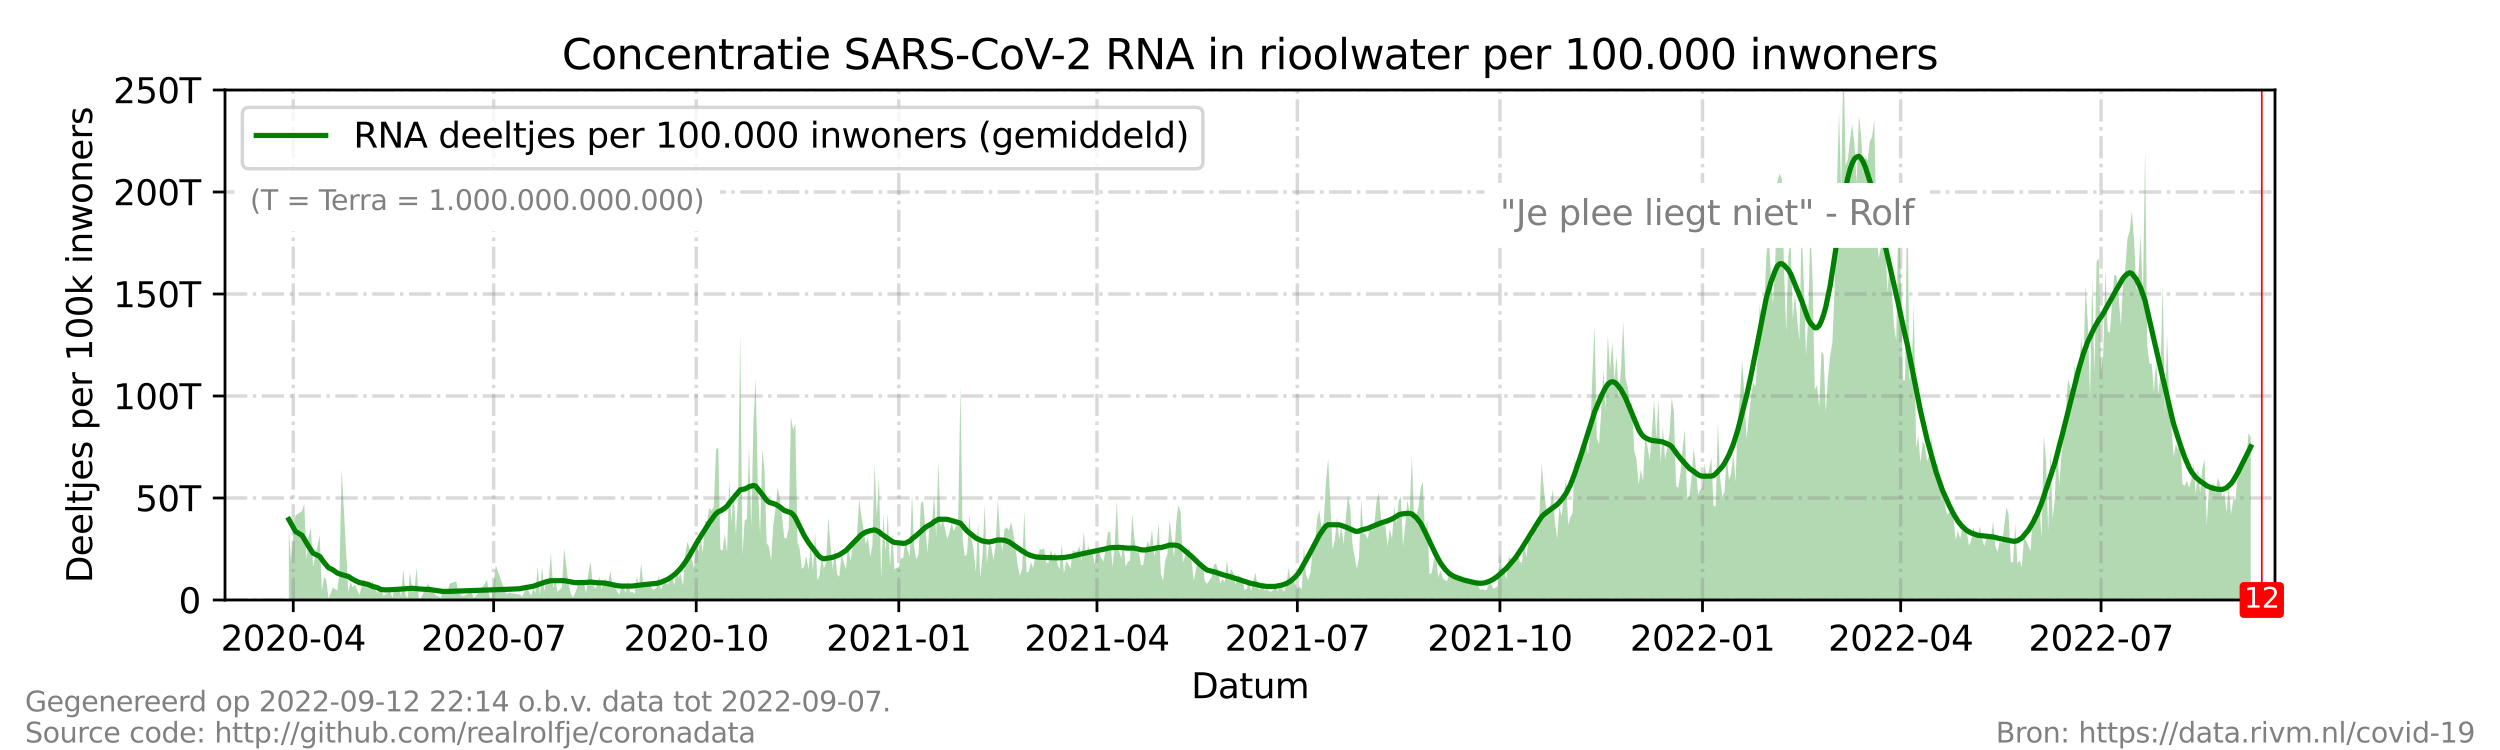 <?xml version="1.0" encoding="utf-8" standalone="no"?>
<!DOCTYPE svg PUBLIC "-//W3C//DTD SVG 1.1//EN"
  "http://www.w3.org/Graphics/SVG/1.1/DTD/svg11.dtd">
<svg xmlns:xlink="http://www.w3.org/1999/xlink" width="720pt" height="216pt" viewBox="0 0 720 216" xmlns="http://www.w3.org/2000/svg" version="1.1">
 <defs>
  <style type="text/css">*{stroke-linejoin: round; stroke-linecap: butt}</style>
 </defs>
 <g id="figure_1">
  <g id="patch_1">
   <path d="M 0 216 
L 720 216 
L 720 0 
L 0 0 
z
" style="fill: #ffffff"/>
  </g>
  <g id="axes_1">
   <g id="patch_2">
    <path d="M 64.8 172.8 
L 655.2 172.8 
L 655.2 25.92 
L 64.8 25.92 
z
" style="fill: #ffffff"/>
   </g>
   <g id="PolyCollection_1">
    <path d="M 83.191 172.8 
L 83.191 172.8 
L 83.825 172.8 
L 84.459 172.8 
L 85.093 172.8 
L 86.995 172.8 
L 87.63 172.8 
L 88.264 172.8 
L 88.898 172.8 
L 89.532 172.8 
L 90.166 172.8 
L 92.069 172.8 
L 92.703 172.8 
L 93.337 172.8 
L 93.971 172.8 
L 94.605 172.8 
L 95.874 172.8 
L 96.508 172.8 
L 97.142 172.8 
L 97.776 172.8 
L 98.41 172.8 
L 100.313 172.8 
L 100.947 172.8 
L 101.581 172.8 
L 102.215 172.8 
L 102.849 172.8 
L 103.484 172.8 
L 104.752 172.8 
L 106.02 172.8 
L 106.654 172.8 
L 107.289 172.8 
L 108.557 172.8 
L 109.191 172.8 
L 109.825 172.8 
L 110.459 172.8 
L 111.093 172.8 
L 112.362 172.8 
L 112.996 172.8 
L 113.63 172.8 
L 114.264 172.8 
L 114.898 172.8 
L 115.533 172.8 
L 116.167 172.8 
L 116.801 172.8 
L 117.435 172.8 
L 118.069 172.8 
L 118.703 172.8 
L 119.337 172.8 
L 119.972 172.8 
L 120.606 172.8 
L 121.24 172.8 
L 123.142 172.8 
L 123.777 172.8 
L 124.411 172.8 
L 125.045 172.8 
L 125.679 172.8 
L 126.313 172.8 
L 126.947 172.8 
L 127.582 172.8 
L 128.216 172.8 
L 128.85 172.8 
L 129.484 172.8 
L 131.386 172.8 
L 132.021 172.8 
L 132.655 172.8 
L 133.289 172.8 
L 135.826 172.8 
L 136.46 172.8 
L 137.094 172.8 
L 139.631 172.8 
L 140.265 172.8 
L 140.899 172.8 
L 141.533 172.8 
L 142.801 172.8 
L 145.338 172.8 
L 145.972 172.8 
L 146.606 172.8 
L 149.777 172.8 
L 150.411 172.8 
L 151.679 172.8 
L 152.948 172.8 
L 153.582 172.8 
L 154.216 172.8 
L 154.85 172.8 
L 155.484 172.8 
L 156.119 172.8 
L 156.753 172.8 
L 157.387 172.8 
L 158.021 172.8 
L 158.655 172.8 
L 159.289 172.8 
L 159.924 172.8 
L 160.558 172.8 
L 161.192 172.8 
L 161.826 172.8 
L 162.46 172.8 
L 163.094 172.8 
L 163.728 172.8 
L 164.363 172.8 
L 164.997 172.8 
L 165.631 172.8 
L 166.899 172.8 
L 167.533 172.8 
L 168.168 172.8 
L 168.802 172.8 
L 169.436 172.8 
L 170.07 172.8 
L 170.704 172.8 
L 171.338 172.8 
L 171.973 172.8 
L 172.607 172.8 
L 173.241 172.8 
L 173.875 172.8 
L 174.509 172.8 
L 175.143 172.8 
L 175.777 172.8 
L 176.412 172.8 
L 177.046 172.8 
L 177.68 172.8 
L 178.314 172.8 
L 178.948 172.8 
L 179.582 172.8 
L 180.217 172.8 
L 180.851 172.8 
L 181.485 172.8 
L 182.119 172.8 
L 182.753 172.8 
L 183.387 172.8 
L 184.021 172.8 
L 184.656 172.8 
L 185.29 172.8 
L 185.924 172.8 
L 186.558 172.8 
L 187.192 172.8 
L 187.826 172.8 
L 188.461 172.8 
L 189.095 172.8 
L 189.729 172.8 
L 190.363 172.8 
L 190.997 172.8 
L 191.631 172.8 
L 192.266 172.8 
L 192.9 172.8 
L 193.534 172.8 
L 194.168 172.8 
L 194.802 172.8 
L 195.436 172.8 
L 196.07 172.8 
L 196.705 172.8 
L 197.339 172.8 
L 197.973 172.8 
L 198.607 172.8 
L 199.241 172.8 
L 199.875 172.8 
L 200.51 172.8 
L 201.144 172.8 
L 201.778 172.8 
L 202.412 172.8 
L 203.046 172.8 
L 203.68 172.8 
L 204.315 172.8 
L 204.949 172.8 
L 205.583 172.8 
L 206.217 172.8 
L 206.851 172.8 
L 207.485 172.8 
L 208.119 172.8 
L 208.754 172.8 
L 209.388 172.8 
L 210.022 172.8 
L 210.656 172.8 
L 211.29 172.8 
L 211.924 172.8 
L 212.559 172.8 
L 213.193 172.8 
L 213.827 172.8 
L 214.461 172.8 
L 215.095 172.8 
L 215.729 172.8 
L 216.363 172.8 
L 216.998 172.8 
L 217.632 172.8 
L 218.266 172.8 
L 218.9 172.8 
L 219.534 172.8 
L 220.168 172.8 
L 220.803 172.8 
L 221.437 172.8 
L 222.071 172.8 
L 222.705 172.8 
L 223.339 172.8 
L 223.973 172.8 
L 224.608 172.8 
L 225.242 172.8 
L 225.876 172.8 
L 226.51 172.8 
L 227.144 172.8 
L 227.778 172.8 
L 228.412 172.8 
L 229.047 172.8 
L 229.681 172.8 
L 230.315 172.8 
L 230.949 172.8 
L 231.583 172.8 
L 232.217 172.8 
L 232.852 172.8 
L 233.486 172.8 
L 234.12 172.8 
L 234.754 172.8 
L 235.388 172.8 
L 236.022 172.8 
L 236.656 172.8 
L 237.291 172.8 
L 237.925 172.8 
L 238.559 172.8 
L 239.193 172.8 
L 239.827 172.8 
L 240.461 172.8 
L 241.096 172.8 
L 241.73 172.8 
L 242.364 172.8 
L 242.998 172.8 
L 243.632 172.8 
L 244.266 172.8 
L 244.901 172.8 
L 245.535 172.8 
L 246.169 172.8 
L 246.803 172.8 
L 247.437 172.8 
L 248.071 172.8 
L 248.705 172.8 
L 249.34 172.8 
L 249.974 172.8 
L 250.608 172.8 
L 251.242 172.8 
L 251.876 172.8 
L 252.51 172.8 
L 253.145 172.8 
L 253.779 172.8 
L 254.413 172.8 
L 255.047 172.8 
L 255.681 172.8 
L 256.315 172.8 
L 256.95 172.8 
L 257.584 172.8 
L 258.852 172.8 
L 259.486 172.8 
L 260.12 172.8 
L 260.754 172.8 
L 261.389 172.8 
L 262.023 172.8 
L 262.657 172.8 
L 263.291 172.8 
L 263.925 172.8 
L 264.559 172.8 
L 265.194 172.8 
L 265.828 172.8 
L 266.462 172.8 
L 267.096 172.8 
L 267.73 172.8 
L 268.364 172.8 
L 268.998 172.8 
L 269.633 172.8 
L 270.267 172.8 
L 270.901 172.8 
L 271.535 172.8 
L 272.169 172.8 
L 272.803 172.8 
L 273.438 172.8 
L 274.072 172.8 
L 274.706 172.8 
L 275.34 172.8 
L 275.974 172.8 
L 276.608 172.8 
L 277.243 172.8 
L 277.877 172.8 
L 278.511 172.8 
L 279.145 172.8 
L 279.779 172.8 
L 280.413 172.8 
L 281.047 172.8 
L 281.682 172.8 
L 282.316 172.8 
L 282.95 172.8 
L 283.584 172.8 
L 284.218 172.8 
L 284.852 172.8 
L 285.487 172.8 
L 286.121 172.8 
L 286.755 172.8 
L 287.389 172.8 
L 288.023 172.8 
L 288.657 172.8 
L 289.292 172.8 
L 289.926 172.8 
L 290.56 172.8 
L 291.194 172.8 
L 291.828 172.8 
L 292.462 172.8 
L 293.096 172.8 
L 293.731 172.8 
L 294.365 172.8 
L 294.999 172.8 
L 295.633 172.8 
L 296.267 172.8 
L 296.901 172.8 
L 297.536 172.8 
L 298.17 172.8 
L 298.804 172.8 
L 299.438 172.8 
L 300.072 172.8 
L 300.706 172.8 
L 301.34 172.8 
L 301.975 172.8 
L 302.609 172.8 
L 303.243 172.8 
L 303.877 172.8 
L 304.511 172.8 
L 305.145 172.8 
L 305.78 172.8 
L 306.414 172.8 
L 307.048 172.8 
L 307.682 172.8 
L 308.316 172.8 
L 308.95 172.8 
L 309.585 172.8 
L 310.219 172.8 
L 310.853 172.8 
L 311.487 172.8 
L 312.121 172.8 
L 312.755 172.8 
L 313.389 172.8 
L 314.024 172.8 
L 314.658 172.8 
L 315.292 172.8 
L 315.926 172.8 
L 316.56 172.8 
L 317.194 172.8 
L 317.829 172.8 
L 318.463 172.8 
L 319.097 172.8 
L 319.731 172.8 
L 320.365 172.8 
L 320.999 172.8 
L 321.634 172.8 
L 322.268 172.8 
L 322.902 172.8 
L 323.536 172.8 
L 324.17 172.8 
L 324.804 172.8 
L 325.438 172.8 
L 326.073 172.8 
L 326.707 172.8 
L 327.341 172.8 
L 327.975 172.8 
L 328.609 172.8 
L 329.243 172.8 
L 329.878 172.8 
L 330.512 172.8 
L 331.146 172.8 
L 331.78 172.8 
L 332.414 172.8 
L 333.048 172.8 
L 333.682 172.8 
L 334.317 172.8 
L 334.951 172.8 
L 335.585 172.8 
L 336.219 172.8 
L 336.853 172.8 
L 337.487 172.8 
L 338.122 172.8 
L 338.756 172.8 
L 339.39 172.8 
L 340.024 172.8 
L 340.658 172.8 
L 341.292 172.8 
L 341.927 172.8 
L 342.561 172.8 
L 343.195 172.8 
L 343.829 172.8 
L 344.463 172.8 
L 345.097 172.8 
L 345.731 172.8 
L 346.366 172.8 
L 347 172.8 
L 347.634 172.8 
L 348.902 172.8 
L 349.536 172.8 
L 350.171 172.8 
L 350.805 172.8 
L 351.439 172.8 
L 352.073 172.8 
L 352.707 172.8 
L 353.341 172.8 
L 353.976 172.8 
L 354.61 172.8 
L 355.244 172.8 
L 355.878 172.8 
L 356.512 172.8 
L 357.78 172.8 
L 358.415 172.8 
L 359.049 172.8 
L 359.683 172.8 
L 360.317 172.8 
L 361.585 172.8 
L 362.22 172.8 
L 362.854 172.8 
L 363.488 172.8 
L 364.122 172.8 
L 364.756 172.8 
L 366.024 172.8 
L 366.659 172.8 
L 367.293 172.8 
L 367.927 172.8 
L 368.561 172.8 
L 369.195 172.8 
L 369.829 172.8 
L 370.464 172.8 
L 371.098 172.8 
L 371.732 172.8 
L 372.366 172.8 
L 373 172.8 
L 373.634 172.8 
L 374.269 172.8 
L 374.903 172.8 
L 375.537 172.8 
L 376.171 172.8 
L 376.805 172.8 
L 377.439 172.8 
L 378.073 172.8 
L 378.708 172.8 
L 379.342 172.8 
L 379.976 172.8 
L 380.61 172.8 
L 381.244 172.8 
L 381.878 172.8 
L 382.513 172.8 
L 383.781 172.8 
L 384.415 172.8 
L 385.049 172.8 
L 385.683 172.8 
L 386.318 172.8 
L 386.952 172.8 
L 387.586 172.8 
L 388.22 172.8 
L 388.854 172.8 
L 389.488 172.8 
L 390.122 172.8 
L 390.757 172.8 
L 391.391 172.8 
L 392.025 172.8 
L 392.659 172.8 
L 393.293 172.8 
L 393.927 172.8 
L 394.562 172.8 
L 395.196 172.8 
L 395.83 172.8 
L 396.464 172.8 
L 397.098 172.8 
L 397.732 172.8 
L 398.366 172.8 
L 399.001 172.8 
L 399.635 172.8 
L 400.269 172.8 
L 400.903 172.8 
L 401.537 172.8 
L 402.171 172.8 
L 402.806 172.8 
L 403.44 172.8 
L 404.074 172.8 
L 404.708 172.8 
L 405.342 172.8 
L 405.976 172.8 
L 406.611 172.8 
L 407.245 172.8 
L 407.879 172.8 
L 408.513 172.8 
L 409.147 172.8 
L 409.781 172.8 
L 410.415 172.8 
L 411.05 172.8 
L 411.684 172.8 
L 412.318 172.8 
L 412.952 172.8 
L 413.586 172.8 
L 414.22 172.8 
L 414.855 172.8 
L 415.489 172.8 
L 416.123 172.8 
L 416.757 172.8 
L 417.391 172.8 
L 418.025 172.8 
L 418.66 172.8 
L 419.294 172.8 
L 419.928 172.8 
L 420.562 172.8 
L 421.196 172.8 
L 421.83 172.8 
L 422.464 172.8 
L 423.099 172.8 
L 423.733 172.8 
L 424.367 172.8 
L 425.001 172.8 
L 425.635 172.8 
L 426.269 172.8 
L 426.904 172.8 
L 427.538 172.8 
L 428.172 172.8 
L 428.806 172.8 
L 429.44 172.8 
L 430.074 172.8 
L 430.708 172.8 
L 431.343 172.8 
L 431.977 172.8 
L 432.611 172.8 
L 433.245 172.8 
L 433.879 172.8 
L 434.513 172.8 
L 435.148 172.8 
L 435.782 172.8 
L 436.416 172.8 
L 437.05 172.8 
L 437.684 172.8 
L 438.318 172.8 
L 438.953 172.8 
L 439.587 172.8 
L 440.221 172.8 
L 440.855 172.8 
L 441.489 172.8 
L 442.123 172.8 
L 442.757 172.8 
L 443.392 172.8 
L 444.026 172.8 
L 444.66 172.8 
L 445.294 172.8 
L 445.928 172.8 
L 446.562 172.8 
L 447.197 172.8 
L 447.831 172.8 
L 448.465 172.8 
L 449.099 172.8 
L 449.733 172.8 
L 450.367 172.8 
L 451.002 172.8 
L 451.636 172.8 
L 452.27 172.8 
L 452.904 172.8 
L 453.538 172.8 
L 454.172 172.8 
L 454.806 172.8 
L 455.441 172.8 
L 456.075 172.8 
L 456.709 172.8 
L 457.343 172.8 
L 457.977 172.8 
L 458.611 172.8 
L 459.246 172.8 
L 459.88 172.8 
L 460.514 172.8 
L 461.148 172.8 
L 461.782 172.8 
L 462.416 172.8 
L 463.05 172.8 
L 463.685 172.8 
L 464.319 172.8 
L 464.953 172.8 
L 465.587 172.8 
L 466.221 172.8 
L 466.855 172.8 
L 467.49 172.8 
L 468.124 172.8 
L 468.758 172.8 
L 469.392 172.8 
L 470.026 172.8 
L 470.66 172.8 
L 471.295 172.8 
L 471.929 172.8 
L 472.563 172.8 
L 473.197 172.8 
L 473.831 172.8 
L 474.465 172.8 
L 475.099 172.8 
L 475.734 172.8 
L 476.368 172.8 
L 477.002 172.8 
L 477.636 172.8 
L 478.27 172.8 
L 478.904 172.8 
L 479.539 172.8 
L 480.173 172.8 
L 480.807 172.8 
L 481.441 172.8 
L 482.075 172.8 
L 482.709 172.8 
L 483.344 172.8 
L 483.978 172.8 
L 484.612 172.8 
L 485.246 172.8 
L 485.88 172.8 
L 486.514 172.8 
L 487.148 172.8 
L 487.783 172.8 
L 488.417 172.8 
L 489.051 172.8 
L 489.685 172.8 
L 490.319 172.8 
L 490.953 172.8 
L 491.588 172.8 
L 492.222 172.8 
L 492.856 172.8 
L 493.49 172.8 
L 494.124 172.8 
L 494.758 172.8 
L 495.392 172.8 
L 496.027 172.8 
L 496.661 172.8 
L 497.295 172.8 
L 497.929 172.8 
L 498.563 172.8 
L 499.197 172.8 
L 499.832 172.8 
L 500.466 172.8 
L 501.1 172.8 
L 501.734 172.8 
L 502.368 172.8 
L 503.002 172.8 
L 503.637 172.8 
L 504.271 172.8 
L 504.905 172.8 
L 505.539 172.8 
L 506.173 172.8 
L 506.807 172.8 
L 507.441 172.8 
L 508.076 172.8 
L 508.71 172.8 
L 509.344 172.8 
L 509.978 172.8 
L 510.612 172.8 
L 511.246 172.8 
L 511.881 172.8 
L 512.515 172.8 
L 513.149 172.8 
L 513.783 172.8 
L 514.417 172.8 
L 515.051 172.8 
L 515.685 172.8 
L 516.32 172.8 
L 516.954 172.8 
L 517.588 172.8 
L 518.222 172.8 
L 518.856 172.8 
L 519.49 172.8 
L 520.125 172.8 
L 520.759 172.8 
L 521.393 172.8 
L 522.027 172.8 
L 522.661 172.8 
L 523.295 172.8 
L 523.93 172.8 
L 524.564 172.8 
L 525.198 172.8 
L 525.832 172.8 
L 526.466 172.8 
L 527.1 172.8 
L 527.734 172.8 
L 528.369 172.8 
L 529.003 172.8 
L 529.637 172.8 
L 530.271 172.8 
L 530.905 172.8 
L 531.539 172.8 
L 532.174 172.8 
L 532.808 172.8 
L 533.442 172.8 
L 534.076 172.8 
L 534.71 172.8 
L 535.344 172.8 
L 535.979 172.8 
L 536.613 172.8 
L 537.247 172.8 
L 537.881 172.8 
L 538.515 172.8 
L 539.149 172.8 
L 539.783 172.8 
L 540.418 172.8 
L 541.052 172.8 
L 541.686 172.8 
L 542.32 172.8 
L 542.954 172.8 
L 543.588 172.8 
L 544.223 172.8 
L 544.857 172.8 
L 545.491 172.8 
L 546.125 172.8 
L 546.759 172.8 
L 547.393 172.8 
L 548.027 172.8 
L 548.662 172.8 
L 549.296 172.8 
L 549.93 172.8 
L 550.564 172.8 
L 551.198 172.8 
L 551.832 172.8 
L 552.467 172.8 
L 553.101 172.8 
L 553.735 172.8 
L 554.369 172.8 
L 555.003 172.8 
L 555.637 172.8 
L 556.272 172.8 
L 556.906 172.8 
L 557.54 172.8 
L 558.174 172.8 
L 558.808 172.8 
L 559.442 172.8 
L 560.076 172.8 
L 560.711 172.8 
L 561.345 172.8 
L 561.979 172.8 
L 562.613 172.8 
L 563.247 172.8 
L 563.881 172.8 
L 564.516 172.8 
L 565.15 172.8 
L 565.784 172.8 
L 566.418 172.8 
L 567.052 172.8 
L 567.686 172.8 
L 568.321 172.8 
L 568.955 172.8 
L 569.589 172.8 
L 570.223 172.8 
L 570.857 172.8 
L 571.491 172.8 
L 572.125 172.8 
L 572.76 172.8 
L 573.394 172.8 
L 574.028 172.8 
L 574.662 172.8 
L 575.296 172.8 
L 575.93 172.8 
L 576.565 172.8 
L 577.199 172.8 
L 577.833 172.8 
L 578.467 172.8 
L 579.101 172.8 
L 579.735 172.8 
L 580.369 172.8 
L 581.004 172.8 
L 581.638 172.8 
L 582.272 172.8 
L 582.906 172.8 
L 583.54 172.8 
L 584.174 172.8 
L 584.809 172.8 
L 585.443 172.8 
L 586.077 172.8 
L 586.711 172.8 
L 587.345 172.8 
L 587.979 172.8 
L 588.614 172.8 
L 589.248 172.8 
L 589.882 172.8 
L 590.516 172.8 
L 591.15 172.8 
L 591.784 172.8 
L 592.418 172.8 
L 593.053 172.8 
L 593.687 172.8 
L 594.321 172.8 
L 594.955 172.8 
L 595.589 172.8 
L 596.223 172.8 
L 596.858 172.8 
L 597.492 172.8 
L 598.126 172.8 
L 598.76 172.8 
L 599.394 172.8 
L 600.028 172.8 
L 600.663 172.8 
L 601.297 172.8 
L 601.931 172.8 
L 602.565 172.8 
L 603.199 172.8 
L 603.833 172.8 
L 604.467 172.8 
L 605.102 172.8 
L 605.736 172.8 
L 606.37 172.8 
L 607.004 172.8 
L 607.638 172.8 
L 608.272 172.8 
L 608.907 172.8 
L 609.541 172.8 
L 610.175 172.8 
L 610.809 172.8 
L 611.443 172.8 
L 612.077 172.8 
L 612.711 172.8 
L 613.346 172.8 
L 613.98 172.8 
L 614.614 172.8 
L 615.248 172.8 
L 615.882 172.8 
L 616.516 172.8 
L 617.151 172.8 
L 617.785 172.8 
L 618.419 172.8 
L 619.053 172.8 
L 619.687 172.8 
L 620.321 172.8 
L 620.956 172.8 
L 621.59 172.8 
L 622.224 172.8 
L 622.858 172.8 
L 623.492 172.8 
L 624.126 172.8 
L 624.76 172.8 
L 625.395 172.8 
L 626.029 172.8 
L 626.663 172.8 
L 627.297 172.8 
L 627.931 172.8 
L 628.565 172.8 
L 629.2 172.8 
L 629.834 172.8 
L 630.468 172.8 
L 631.102 172.8 
L 631.736 172.8 
L 632.37 172.8 
L 633.005 172.8 
L 633.639 172.8 
L 634.273 172.8 
L 634.907 172.8 
L 635.541 172.8 
L 636.175 172.8 
L 636.809 172.8 
L 637.444 172.8 
L 638.078 172.8 
L 638.712 172.8 
L 639.346 172.8 
L 639.98 172.8 
L 640.614 172.8 
L 641.249 172.8 
L 641.883 172.8 
L 642.517 172.8 
L 643.151 172.8 
L 643.785 172.8 
L 644.419 172.8 
L 645.053 172.8 
L 645.688 172.8 
L 646.322 172.8 
L 646.956 172.8 
L 647.59 172.8 
L 648.224 172.8 
L 648.224 172.8 
L 648.224 126.022 
L 647.59 124.703 
L 646.956 132.079 
L 646.322 134.218 
L 645.688 132.963 
L 645.053 135.991 
L 644.419 137.76 
L 643.785 143.869 
L 643.151 144.002 
L 642.517 148.154 
L 641.883 140.073 
L 641.249 147.538 
L 640.614 142.061 
L 639.98 143.168 
L 639.346 139.181 
L 638.712 137.601 
L 638.078 142.151 
L 637.444 139.026 
L 636.809 140.201 
L 636.175 140.618 
L 635.541 151.163 
L 634.907 132.165 
L 634.273 134.851 
L 633.639 141.995 
L 633.005 134.585 
L 632.37 142.416 
L 631.736 133.573 
L 631.102 137.994 
L 630.468 140.452 
L 629.834 138.475 
L 629.2 139.904 
L 628.565 139.466 
L 627.931 125.474 
L 627.297 129.525 
L 626.663 127.888 
L 626.029 131.456 
L 625.395 122.999 
L 624.76 116.447 
L 624.126 96.267 
L 623.492 119.534 
L 622.858 81.679 
L 622.224 107.573 
L 621.59 113.733 
L 620.956 103.878 
L 620.321 112.828 
L 619.687 104.736 
L 619.053 104.754 
L 618.419 99.733 
L 617.785 43.03 
L 617.151 86.091 
L 616.516 67.32 
L 615.882 78.804 
L 615.248 83.668 
L 614.614 69.088 
L 613.98 60.767 
L 613.346 66.509 
L 612.711 68.655 
L 612.077 77.349 
L 611.443 82.012 
L 610.809 93.7 
L 610.175 85.51 
L 609.541 79.368 
L 608.907 79.142 
L 608.272 87.152 
L 607.638 95.82 
L 607.004 95.434 
L 606.37 77.465 
L 605.736 101.904 
L 605.102 107.168 
L 604.467 74.546 
L 603.833 75.31 
L 603.199 107.577 
L 602.565 80.153 
L 601.931 114.681 
L 601.297 93.307 
L 600.663 82.218 
L 600.028 104.224 
L 599.394 97.358 
L 598.76 107.242 
L 598.126 112.25 
L 597.492 104.645 
L 596.858 115.398 
L 596.223 111.317 
L 595.589 109.246 
L 594.955 118.677 
L 594.321 126.442 
L 593.687 131.273 
L 593.053 139.814 
L 592.418 125.68 
L 591.784 143.729 
L 591.15 149.363 
L 590.516 129.198 
L 589.882 153.011 
L 589.248 132.322 
L 588.614 125.408 
L 587.979 154.603 
L 587.345 146.08 
L 586.711 148.903 
L 586.077 149.396 
L 585.443 147.936 
L 584.809 158.75 
L 584.174 157.162 
L 583.54 155.77 
L 582.906 154.965 
L 582.272 163.395 
L 581.638 161.406 
L 581.004 162.278 
L 580.369 150.797 
L 579.735 162.025 
L 579.101 161.73 
L 578.467 148.078 
L 577.833 146.037 
L 577.199 151.761 
L 576.565 156.522 
L 575.93 155.779 
L 575.296 158.937 
L 574.662 157.183 
L 574.028 150.227 
L 573.394 154.806 
L 572.76 154.309 
L 572.125 155.062 
L 571.491 157.334 
L 570.857 155.147 
L 570.223 151.655 
L 569.589 154.331 
L 568.955 153.926 
L 568.321 151.733 
L 567.686 155.707 
L 567.052 157.202 
L 566.418 152.945 
L 565.784 150.7 
L 565.15 152.066 
L 564.516 155.215 
L 563.881 152.689 
L 563.247 155.535 
L 562.613 149.128 
L 561.979 147.19 
L 561.345 147.667 
L 560.711 148.173 
L 560.076 144.699 
L 559.442 142.531 
L 558.808 140.915 
L 558.174 134.099 
L 557.54 133.527 
L 556.906 133.34 
L 556.272 125.786 
L 555.637 131.086 
L 555.003 132.833 
L 554.369 128.162 
L 553.735 127.024 
L 553.101 133.291 
L 552.467 125.63 
L 551.832 129.044 
L 551.198 87.904 
L 550.564 105.446 
L 549.93 109.713 
L 549.296 51.962 
L 548.662 109.55 
L 548.027 109.434 
L 547.393 79.139 
L 546.759 58.347 
L 546.125 98.052 
L 545.491 94.203 
L 544.857 84.141 
L 544.223 75.565 
L 543.588 84.354 
L 542.954 68.766 
L 542.32 69.551 
L 541.686 71.024 
L 541.052 74.499 
L 540.418 66.026 
L 539.783 34.456 
L 539.149 39.461 
L 538.515 40.599 
L 537.881 46.387 
L 537.247 45.01 
L 536.613 49.571 
L 535.979 38.824 
L 535.344 33.266 
L 534.71 52.853 
L 534.076 41.512 
L 533.442 35.724 
L 532.808 40.146 
L 532.174 45.952 
L 531.539 47.701 
L 530.905 15.79 
L 530.271 55.341 
L 529.637 32.177 
L 529.003 55.203 
L 528.369 82.743 
L 527.734 98.466 
L 527.1 102.38 
L 526.466 108.529 
L 525.832 118.843 
L 525.198 102.089 
L 524.564 101.252 
L 523.93 117.186 
L 523.295 110.855 
L 522.661 112.325 
L 522.027 81.07 
L 521.393 65.337 
L 520.759 91.715 
L 520.125 102.318 
L 519.49 81.399 
L 518.856 65.681 
L 518.222 98.089 
L 517.588 91.841 
L 516.954 84.55 
L 516.32 91.982 
L 515.685 69.002 
L 515.051 73.64 
L 514.417 95.484 
L 513.783 76.791 
L 513.149 51.483 
L 512.515 49.979 
L 511.881 52.313 
L 511.246 76.486 
L 510.612 87.755 
L 509.978 78.255 
L 509.344 66.955 
L 508.71 73.917 
L 508.076 88.446 
L 507.441 93.332 
L 506.807 87.45 
L 506.173 102.998 
L 505.539 111.282 
L 504.905 110.319 
L 504.271 114.295 
L 503.637 120.374 
L 503.002 126.353 
L 502.368 113.489 
L 501.734 103.818 
L 501.1 114.336 
L 500.466 121.521 
L 499.832 138.8 
L 499.197 130.704 
L 498.563 136.465 
L 497.929 138.242 
L 497.295 130.529 
L 496.661 141.665 
L 496.027 143.145 
L 495.392 137.575 
L 494.758 121.358 
L 494.124 145.91 
L 493.49 145.576 
L 492.856 131.789 
L 492.222 135.149 
L 491.588 137.947 
L 490.953 133.518 
L 490.319 140.376 
L 489.685 141.109 
L 489.051 142.431 
L 488.417 134.795 
L 487.783 128.924 
L 487.148 137.929 
L 486.514 143.019 
L 485.88 143.258 
L 485.246 123.769 
L 484.612 128.838 
L 483.978 136.205 
L 483.344 140.527 
L 482.709 139.893 
L 482.075 118.56 
L 481.441 114.596 
L 480.807 124.978 
L 480.173 128.937 
L 479.539 132.26 
L 478.904 122.782 
L 478.27 133.517 
L 477.636 115.038 
L 477.002 126.258 
L 476.368 114.986 
L 475.734 124.546 
L 475.099 132.617 
L 474.465 128.6 
L 473.831 125.667 
L 473.197 138.506 
L 472.563 135.169 
L 471.929 139.595 
L 471.295 132.239 
L 470.66 129.697 
L 470.026 116.175 
L 469.392 115.984 
L 468.758 111.537 
L 468.124 108.751 
L 467.49 92.597 
L 466.855 105.832 
L 466.221 114.54 
L 465.587 102.647 
L 464.953 109.515 
L 464.319 98.551 
L 463.685 106.581 
L 463.05 96.401 
L 462.416 118.17 
L 461.782 106.739 
L 461.148 118.399 
L 460.514 128 
L 459.88 126.087 
L 459.246 93.698 
L 458.611 107.864 
L 457.977 124.754 
L 457.343 130.881 
L 456.709 127.252 
L 456.075 129.019 
L 455.441 127.783 
L 454.806 130.837 
L 454.172 136.72 
L 453.538 131.618 
L 452.904 147.743 
L 452.27 148.929 
L 451.636 151.18 
L 451.002 137.545 
L 450.367 143.231 
L 449.733 148.628 
L 449.099 145.866 
L 448.465 155.163 
L 447.831 150.504 
L 447.197 140.905 
L 446.562 145.372 
L 445.928 148.199 
L 445.294 146.181 
L 444.66 141.232 
L 444.026 133.536 
L 443.392 147.073 
L 442.757 152.798 
L 442.123 150.03 
L 441.489 154.632 
L 440.855 155.288 
L 440.221 155.305 
L 439.587 160.581 
L 438.953 155.765 
L 438.318 162.105 
L 437.684 161.736 
L 437.05 159.21 
L 436.416 161.774 
L 435.782 161.979 
L 435.148 161.009 
L 434.513 160.385 
L 433.879 166.738 
L 433.245 164.748 
L 432.611 164.375 
L 431.977 159.267 
L 431.343 168.868 
L 430.708 169.27 
L 430.074 169.565 
L 429.44 168.161 
L 428.806 168.136 
L 428.172 169.912 
L 427.538 169.931 
L 426.904 169.657 
L 426.269 169.899 
L 425.635 168.29 
L 425.001 167.45 
L 424.367 166.967 
L 423.733 167.516 
L 423.099 167.551 
L 422.464 166.196 
L 421.83 167.369 
L 421.196 167.549 
L 420.562 167.183 
L 419.928 165.627 
L 419.294 166.19 
L 418.66 165.415 
L 418.025 165.976 
L 417.391 164.828 
L 416.757 167.386 
L 416.123 167.087 
L 415.489 166.365 
L 414.855 164.28 
L 414.22 166.296 
L 413.586 159.911 
L 412.952 161.354 
L 412.318 165.011 
L 411.684 165.4 
L 411.05 149.48 
L 410.415 154.56 
L 409.781 138.785 
L 409.147 140.683 
L 408.513 146.203 
L 407.879 148.405 
L 407.245 148.866 
L 406.611 131.263 
L 405.976 147.86 
L 405.342 143.959 
L 404.708 151.191 
L 404.074 157.33 
L 403.44 142.871 
L 402.806 144.32 
L 402.171 150.817 
L 401.537 145.655 
L 400.903 155.222 
L 400.269 152.134 
L 399.635 157.45 
L 399.001 151.334 
L 398.366 151.401 
L 397.732 149.306 
L 397.098 141.876 
L 396.464 144.407 
L 395.83 150.786 
L 395.196 152.988 
L 394.562 151.163 
L 393.927 155.24 
L 393.293 153.911 
L 392.659 153.573 
L 392.025 144.045 
L 391.391 160.558 
L 390.757 163.834 
L 390.122 160.195 
L 389.488 156.564 
L 388.854 146.177 
L 388.22 142.607 
L 387.586 149.166 
L 386.952 156.828 
L 386.318 151.455 
L 385.683 155.362 
L 385.049 148.976 
L 384.415 155.633 
L 383.781 158.187 
L 382.513 132.107 
L 381.878 138.609 
L 381.244 150.248 
L 380.61 152.009 
L 379.976 146.89 
L 379.342 149.52 
L 378.708 156.573 
L 378.073 157.392 
L 377.439 164.641 
L 376.805 167.073 
L 376.171 165.738 
L 375.537 156.895 
L 374.903 169.804 
L 374.269 168.882 
L 373.634 169.741 
L 373 168.195 
L 372.366 166.755 
L 371.732 167.508 
L 371.098 163.429 
L 370.464 168.769 
L 369.829 170.397 
L 369.195 169.63 
L 368.561 169.119 
L 367.927 170.279 
L 367.293 168.007 
L 366.659 169.86 
L 366.024 170.486 
L 364.756 169.687 
L 364.122 170.137 
L 363.488 167.186 
L 362.854 169.981 
L 362.22 169.219 
L 361.585 164.834 
L 360.317 170.209 
L 359.683 167.109 
L 359.049 169.614 
L 358.415 169.903 
L 357.78 166.546 
L 356.512 165.511 
L 355.878 168.517 
L 355.244 165.112 
L 354.61 163.836 
L 353.976 166.111 
L 353.341 161.372 
L 352.707 167.735 
L 352.073 166.64 
L 351.439 168.037 
L 350.805 164.154 
L 350.171 162.259 
L 349.536 162.87 
L 348.902 166.284 
L 347.634 168.138 
L 347 167.474 
L 346.366 161.826 
L 345.731 162.652 
L 345.097 160.747 
L 344.463 163.908 
L 343.829 167.155 
L 343.195 161.771 
L 342.561 157.902 
L 341.927 158.833 
L 341.292 160.165 
L 340.658 162.146 
L 340.024 147.54 
L 339.39 145.374 
L 338.756 150.34 
L 338.122 160.552 
L 337.487 155.121 
L 336.853 149.714 
L 336.219 159.667 
L 335.585 161.387 
L 334.951 167.279 
L 334.317 165.136 
L 333.682 150.292 
L 333.048 158.109 
L 332.414 160.172 
L 331.78 152.429 
L 331.146 157.305 
L 330.512 155.956 
L 329.878 158.239 
L 329.243 162.761 
L 328.609 162.766 
L 327.975 158.777 
L 327.341 159.258 
L 326.707 155.08 
L 326.073 148.031 
L 325.438 161.294 
L 324.804 161.849 
L 324.17 163.136 
L 323.536 156.544 
L 322.902 160.739 
L 322.268 158.689 
L 321.634 144.088 
L 320.999 157.76 
L 320.365 163.357 
L 319.731 153.192 
L 319.097 153.273 
L 318.463 157.774 
L 317.829 161.646 
L 317.194 160.771 
L 316.56 158.959 
L 315.926 158.521 
L 315.292 162.451 
L 314.658 159.424 
L 314.024 159.639 
L 313.389 156.971 
L 312.755 160.502 
L 312.121 152.995 
L 311.487 161.669 
L 310.853 157.259 
L 310.219 158.788 
L 309.585 158.859 
L 308.95 158.517 
L 308.316 163.743 
L 307.682 162.49 
L 307.048 161.521 
L 306.414 165.225 
L 305.78 156.704 
L 305.145 163.998 
L 304.511 162.255 
L 303.877 159.181 
L 303.243 160.051 
L 302.609 158.354 
L 301.975 162.057 
L 301.34 162.161 
L 300.706 157.859 
L 300.072 158.327 
L 299.438 158.09 
L 298.804 161.209 
L 298.17 160.034 
L 297.536 163.662 
L 296.901 161.828 
L 296.267 164.65 
L 295.633 164.921 
L 294.999 146.886 
L 294.365 163.85 
L 293.731 165.823 
L 293.096 162.789 
L 292.462 157.647 
L 291.828 153.449 
L 291.194 150.303 
L 290.56 152.768 
L 289.926 151.825 
L 289.292 152.444 
L 288.657 158.58 
L 288.023 154.513 
L 287.389 143.675 
L 286.755 156.88 
L 286.121 161.296 
L 285.487 157.349 
L 284.852 156.703 
L 284.218 162.191 
L 283.584 145.429 
L 282.95 160.161 
L 282.316 166.42 
L 281.682 150.277 
L 281.047 164.781 
L 280.413 158.572 
L 279.779 155.083 
L 279.145 148.406 
L 278.511 159.452 
L 277.877 160.286 
L 277.243 155.581 
L 276.608 110.835 
L 275.974 149.025 
L 275.34 151.549 
L 274.706 152.947 
L 274.072 150.574 
L 273.438 153.285 
L 272.803 155.22 
L 272.169 152.293 
L 271.535 149.638 
L 270.901 151.938 
L 270.267 132.648 
L 269.633 154.661 
L 268.998 142.454 
L 268.364 151.746 
L 267.73 151.309 
L 267.096 159.153 
L 266.462 151.451 
L 265.828 144.259 
L 265.194 145.095 
L 264.559 159.477 
L 263.925 161.136 
L 263.291 157.747 
L 262.657 142.002 
L 262.023 160.372 
L 261.389 158.503 
L 260.754 155.388 
L 260.12 160.797 
L 259.486 160.709 
L 258.852 163.248 
L 257.584 163.926 
L 256.95 153.605 
L 256.315 163.201 
L 255.681 147.747 
L 255.047 158.883 
L 254.413 148.275 
L 253.779 166.6 
L 253.145 137.556 
L 252.51 148.814 
L 251.876 133.479 
L 251.242 157.272 
L 250.608 160.298 
L 249.974 154.677 
L 249.34 156.703 
L 248.705 152.335 
L 248.071 148.695 
L 247.437 143.686 
L 246.803 154.535 
L 246.169 154.909 
L 245.535 157.525 
L 244.901 161.652 
L 244.266 156.583 
L 243.632 163.963 
L 242.998 161.945 
L 242.364 159.589 
L 241.73 166.076 
L 241.096 165.477 
L 240.461 157.76 
L 239.827 163.986 
L 239.193 157.183 
L 238.559 148.995 
L 237.925 161.988 
L 237.291 163.771 
L 236.656 160.208 
L 236.022 165.685 
L 235.388 167.091 
L 234.754 153.153 
L 234.12 164.363 
L 233.486 157.135 
L 232.852 164.007 
L 232.217 160.083 
L 231.583 163.271 
L 230.949 163.825 
L 230.315 158.017 
L 229.681 156.273 
L 229.047 122.078 
L 228.412 123.703 
L 227.778 120.013 
L 227.144 152.046 
L 226.51 155.108 
L 225.876 154.86 
L 225.242 148.88 
L 224.608 143.621 
L 223.973 140.187 
L 223.339 146.422 
L 222.705 151.205 
L 222.071 161.513 
L 221.437 157.363 
L 220.803 156.385 
L 220.168 135.319 
L 219.534 129.484 
L 218.9 153.901 
L 218.266 140.01 
L 217.632 108.985 
L 216.998 121.34 
L 216.363 151.731 
L 215.729 128.37 
L 215.095 149.479 
L 214.461 149.838 
L 213.827 159.805 
L 213.193 95.699 
L 212.559 142.968 
L 211.924 153.774 
L 211.29 141.239 
L 210.656 150.509 
L 210.022 138.139 
L 209.388 159.078 
L 208.754 153.723 
L 208.119 158.554 
L 207.485 158.335 
L 206.851 128.807 
L 206.217 129.523 
L 205.583 145.813 
L 204.949 147.048 
L 204.315 146.214 
L 203.68 150.073 
L 203.046 150.073 
L 202.412 159.142 
L 201.778 154.818 
L 201.144 158.867 
L 200.51 156.067 
L 199.875 163.574 
L 199.241 161.008 
L 198.607 157.91 
L 197.973 155.967 
L 197.339 159.655 
L 196.705 168.675 
L 196.07 165.222 
L 195.436 166.486 
L 194.802 165.087 
L 194.168 168.603 
L 193.534 165.693 
L 192.9 167.18 
L 192.266 168.395 
L 191.631 167.658 
L 190.997 167.794 
L 190.363 169.932 
L 189.729 165.698 
L 189.095 169.231 
L 188.461 169.814 
L 187.826 169.665 
L 187.192 168.401 
L 186.558 167.596 
L 185.924 168.933 
L 185.29 168.495 
L 184.656 162.115 
L 184.021 169.27 
L 183.387 165.99 
L 182.753 171.105 
L 182.119 170.38 
L 181.485 170.628 
L 180.851 167.431 
L 180.217 170.734 
L 179.582 169.048 
L 178.948 169.278 
L 178.314 171.23 
L 177.68 170.227 
L 177.046 168.967 
L 176.412 168.582 
L 175.777 164.439 
L 175.143 167.948 
L 174.509 166.837 
L 173.875 167.141 
L 173.241 169.696 
L 172.607 166.014 
L 171.973 168.807 
L 171.338 169.511 
L 170.704 167.909 
L 170.07 161.817 
L 169.436 165.234 
L 168.802 170.781 
L 168.168 167.915 
L 167.533 168.631 
L 166.899 167.281 
L 165.631 170.76 
L 164.997 172.032 
L 164.363 170.876 
L 163.728 168.13 
L 163.094 163.103 
L 162.46 157.753 
L 161.826 169.14 
L 161.192 169.796 
L 160.558 170.447 
L 159.924 166.886 
L 159.289 169.361 
L 158.655 159.201 
L 158.021 167.068 
L 157.387 166.97 
L 156.753 170.354 
L 156.119 163.162 
L 155.484 171.495 
L 154.85 163.074 
L 154.216 170.854 
L 153.582 169.478 
L 152.948 171.535 
L 151.679 169.082 
L 150.411 171.844 
L 149.777 171.271 
L 146.606 170.704 
L 145.972 171.206 
L 145.338 169.944 
L 142.801 162.803 
L 141.533 172.525 
L 140.899 171.563 
L 140.265 166.994 
L 139.631 168.131 
L 137.094 171.635 
L 136.46 172.285 
L 135.826 170.453 
L 133.289 171.753 
L 132.655 171.222 
L 132.021 170.533 
L 131.386 167.41 
L 129.484 168.087 
L 128.85 170.575 
L 128.216 171.13 
L 127.582 170.284 
L 126.947 172.202 
L 126.313 171.731 
L 125.679 171.57 
L 125.045 170.811 
L 124.411 169.161 
L 123.777 168.817 
L 123.142 168.178 
L 121.24 172.265 
L 120.606 172.259 
L 119.972 163.423 
L 119.337 170.103 
L 118.703 169.478 
L 118.069 164.808 
L 117.435 172.225 
L 116.801 171.46 
L 116.167 163.762 
L 115.533 171.942 
L 114.898 169.222 
L 114.264 170.437 
L 113.63 169.734 
L 112.996 172.22 
L 112.362 170.275 
L 111.093 171.107 
L 110.459 171.628 
L 109.825 169.759 
L 109.191 169.351 
L 108.557 170.7 
L 107.289 167.293 
L 106.654 169.543 
L 106.02 168.545 
L 104.752 166.755 
L 103.484 171.36 
L 102.849 169.87 
L 102.215 168.36 
L 101.581 169.181 
L 100.947 167.58 
L 100.313 170.451 
L 98.41 135.014 
L 97.776 164.388 
L 97.142 170.045 
L 96.508 169.656 
L 95.874 169.143 
L 94.605 172.472 
L 93.971 167.017 
L 93.337 166.17 
L 92.703 169.959 
L 92.069 154.218 
L 90.166 163.235 
L 89.532 152 
L 88.898 154.566 
L 88.264 161.292 
L 87.63 145.018 
L 86.995 147.177 
L 85.093 148.423 
L 84.459 154.239 
L 83.825 161.571 
L 83.191 152.459 
z
" clip-path="url(#pc38ec18dd3)" style="fill: #008000; fill-opacity: 0.3"/>
   </g>
   <g id="matplotlib.axis_1">
    <g id="xtick_1">
     <g id="line2d_1">
      <path d="M 84.459 172.8 
L 84.459 25.92 
" clip-path="url(#pc38ec18dd3)" style="fill: none; stroke-dasharray: 6.4,1.6,1,1.6; stroke-dashoffset: 0; stroke: #808080; stroke-opacity: 0.3"/>
     </g>
     <g id="line2d_2">
      <defs>
       <path id="med96dccc8e" d="M 0 0 
L 0 3.5 
" style="stroke: #000000; stroke-width: 0.8"/>
      </defs>
      <g>
       <use xlink:href="#med96dccc8e" x="84.459" y="172.8" style="stroke: #000000; stroke-width: 0.8"/>
      </g>
     </g>
     <g id="text_1">
      <!-- 2020-04 -->
      <g transform="translate(63.567 187.398)scale(0.1 -0.1)">
       <defs>
        <path id="DejaVuSans-32" d="M 1228 531 
L 3431 531 
L 3431 0 
L 469 0 
L 469 531 
Q 828 903 1448 1529 
Q 2069 2156 2228 2338 
Q 2531 2678 2651 2914 
Q 2772 3150 2772 3378 
Q 2772 3750 2511 3984 
Q 2250 4219 1831 4219 
Q 1534 4219 1204 4116 
Q 875 4013 500 3803 
L 500 4441 
Q 881 4594 1212 4672 
Q 1544 4750 1819 4750 
Q 2544 4750 2975 4387 
Q 3406 4025 3406 3419 
Q 3406 3131 3298 2873 
Q 3191 2616 2906 2266 
Q 2828 2175 2409 1742 
Q 1991 1309 1228 531 
z
" transform="scale(0.016)"/>
        <path id="DejaVuSans-30" d="M 2034 4250 
Q 1547 4250 1301 3770 
Q 1056 3291 1056 2328 
Q 1056 1369 1301 889 
Q 1547 409 2034 409 
Q 2525 409 2770 889 
Q 3016 1369 3016 2328 
Q 3016 3291 2770 3770 
Q 2525 4250 2034 4250 
z
M 2034 4750 
Q 2819 4750 3233 4129 
Q 3647 3509 3647 2328 
Q 3647 1150 3233 529 
Q 2819 -91 2034 -91 
Q 1250 -91 836 529 
Q 422 1150 422 2328 
Q 422 3509 836 4129 
Q 1250 4750 2034 4750 
z
" transform="scale(0.016)"/>
        <path id="DejaVuSans-2d" d="M 313 2009 
L 1997 2009 
L 1997 1497 
L 313 1497 
L 313 2009 
z
" transform="scale(0.016)"/>
        <path id="DejaVuSans-34" d="M 2419 4116 
L 825 1625 
L 2419 1625 
L 2419 4116 
z
M 2253 4666 
L 3047 4666 
L 3047 1625 
L 3713 1625 
L 3713 1100 
L 3047 1100 
L 3047 0 
L 2419 0 
L 2419 1100 
L 313 1100 
L 313 1709 
L 2253 4666 
z
" transform="scale(0.016)"/>
       </defs>
       <use xlink:href="#DejaVuSans-32"/>
       <use xlink:href="#DejaVuSans-30" x="63.623"/>
       <use xlink:href="#DejaVuSans-32" x="127.246"/>
       <use xlink:href="#DejaVuSans-30" x="190.869"/>
       <use xlink:href="#DejaVuSans-2d" x="254.492"/>
       <use xlink:href="#DejaVuSans-30" x="290.576"/>
       <use xlink:href="#DejaVuSans-34" x="354.199"/>
      </g>
     </g>
    </g>
    <g id="xtick_2">
     <g id="line2d_3">
      <path d="M 142.167 172.8 
L 142.167 25.92 
" clip-path="url(#pc38ec18dd3)" style="fill: none; stroke-dasharray: 6.4,1.6,1,1.6; stroke-dashoffset: 0; stroke: #808080; stroke-opacity: 0.3"/>
     </g>
     <g id="line2d_4">
      <g>
       <use xlink:href="#med96dccc8e" x="142.167" y="172.8" style="stroke: #000000; stroke-width: 0.8"/>
      </g>
     </g>
     <g id="text_2">
      <!-- 2020-07 -->
      <g transform="translate(121.276 187.398)scale(0.1 -0.1)">
       <defs>
        <path id="DejaVuSans-37" d="M 525 4666 
L 3525 4666 
L 3525 4397 
L 1831 0 
L 1172 0 
L 2766 4134 
L 525 4134 
L 525 4666 
z
" transform="scale(0.016)"/>
       </defs>
       <use xlink:href="#DejaVuSans-32"/>
       <use xlink:href="#DejaVuSans-30" x="63.623"/>
       <use xlink:href="#DejaVuSans-32" x="127.246"/>
       <use xlink:href="#DejaVuSans-30" x="190.869"/>
       <use xlink:href="#DejaVuSans-2d" x="254.492"/>
       <use xlink:href="#DejaVuSans-30" x="290.576"/>
       <use xlink:href="#DejaVuSans-37" x="354.199"/>
      </g>
     </g>
    </g>
    <g id="xtick_3">
     <g id="line2d_5">
      <path d="M 200.51 172.8 
L 200.51 25.92 
" clip-path="url(#pc38ec18dd3)" style="fill: none; stroke-dasharray: 6.4,1.6,1,1.6; stroke-dashoffset: 0; stroke: #808080; stroke-opacity: 0.3"/>
     </g>
     <g id="line2d_6">
      <g>
       <use xlink:href="#med96dccc8e" x="200.51" y="172.8" style="stroke: #000000; stroke-width: 0.8"/>
      </g>
     </g>
     <g id="text_3">
      <!-- 2020-10 -->
      <g transform="translate(179.618 187.398)scale(0.1 -0.1)">
       <defs>
        <path id="DejaVuSans-31" d="M 794 531 
L 1825 531 
L 1825 4091 
L 703 3866 
L 703 4441 
L 1819 4666 
L 2450 4666 
L 2450 531 
L 3481 531 
L 3481 0 
L 794 0 
L 794 531 
z
" transform="scale(0.016)"/>
       </defs>
       <use xlink:href="#DejaVuSans-32"/>
       <use xlink:href="#DejaVuSans-30" x="63.623"/>
       <use xlink:href="#DejaVuSans-32" x="127.246"/>
       <use xlink:href="#DejaVuSans-30" x="190.869"/>
       <use xlink:href="#DejaVuSans-2d" x="254.492"/>
       <use xlink:href="#DejaVuSans-31" x="290.576"/>
       <use xlink:href="#DejaVuSans-30" x="354.199"/>
      </g>
     </g>
    </g>
    <g id="xtick_4">
     <g id="line2d_7">
      <path d="M 258.852 172.8 
L 258.852 25.92 
" clip-path="url(#pc38ec18dd3)" style="fill: none; stroke-dasharray: 6.4,1.6,1,1.6; stroke-dashoffset: 0; stroke: #808080; stroke-opacity: 0.3"/>
     </g>
     <g id="line2d_8">
      <g>
       <use xlink:href="#med96dccc8e" x="258.852" y="172.8" style="stroke: #000000; stroke-width: 0.8"/>
      </g>
     </g>
     <g id="text_4">
      <!-- 2021-01 -->
      <g transform="translate(237.961 187.398)scale(0.1 -0.1)">
       <use xlink:href="#DejaVuSans-32"/>
       <use xlink:href="#DejaVuSans-30" x="63.623"/>
       <use xlink:href="#DejaVuSans-32" x="127.246"/>
       <use xlink:href="#DejaVuSans-31" x="190.869"/>
       <use xlink:href="#DejaVuSans-2d" x="254.492"/>
       <use xlink:href="#DejaVuSans-30" x="290.576"/>
       <use xlink:href="#DejaVuSans-31" x="354.199"/>
      </g>
     </g>
    </g>
    <g id="xtick_5">
     <g id="line2d_9">
      <path d="M 315.926 172.8 
L 315.926 25.92 
" clip-path="url(#pc38ec18dd3)" style="fill: none; stroke-dasharray: 6.4,1.6,1,1.6; stroke-dashoffset: 0; stroke: #808080; stroke-opacity: 0.3"/>
     </g>
     <g id="line2d_10">
      <g>
       <use xlink:href="#med96dccc8e" x="315.926" y="172.8" style="stroke: #000000; stroke-width: 0.8"/>
      </g>
     </g>
     <g id="text_5">
      <!-- 2021-04 -->
      <g transform="translate(295.035 187.398)scale(0.1 -0.1)">
       <use xlink:href="#DejaVuSans-32"/>
       <use xlink:href="#DejaVuSans-30" x="63.623"/>
       <use xlink:href="#DejaVuSans-32" x="127.246"/>
       <use xlink:href="#DejaVuSans-31" x="190.869"/>
       <use xlink:href="#DejaVuSans-2d" x="254.492"/>
       <use xlink:href="#DejaVuSans-30" x="290.576"/>
       <use xlink:href="#DejaVuSans-34" x="354.199"/>
      </g>
     </g>
    </g>
    <g id="xtick_6">
     <g id="line2d_11">
      <path d="M 373.634 172.8 
L 373.634 25.92 
" clip-path="url(#pc38ec18dd3)" style="fill: none; stroke-dasharray: 6.4,1.6,1,1.6; stroke-dashoffset: 0; stroke: #808080; stroke-opacity: 0.3"/>
     </g>
     <g id="line2d_12">
      <g>
       <use xlink:href="#med96dccc8e" x="373.634" y="172.8" style="stroke: #000000; stroke-width: 0.8"/>
      </g>
     </g>
     <g id="text_6">
      <!-- 2021-07 -->
      <g transform="translate(352.743 187.398)scale(0.1 -0.1)">
       <use xlink:href="#DejaVuSans-32"/>
       <use xlink:href="#DejaVuSans-30" x="63.623"/>
       <use xlink:href="#DejaVuSans-32" x="127.246"/>
       <use xlink:href="#DejaVuSans-31" x="190.869"/>
       <use xlink:href="#DejaVuSans-2d" x="254.492"/>
       <use xlink:href="#DejaVuSans-30" x="290.576"/>
       <use xlink:href="#DejaVuSans-37" x="354.199"/>
      </g>
     </g>
    </g>
    <g id="xtick_7">
     <g id="line2d_13">
      <path d="M 431.977 172.8 
L 431.977 25.92 
" clip-path="url(#pc38ec18dd3)" style="fill: none; stroke-dasharray: 6.4,1.6,1,1.6; stroke-dashoffset: 0; stroke: #808080; stroke-opacity: 0.3"/>
     </g>
     <g id="line2d_14">
      <g>
       <use xlink:href="#med96dccc8e" x="431.977" y="172.8" style="stroke: #000000; stroke-width: 0.8"/>
      </g>
     </g>
     <g id="text_7">
      <!-- 2021-10 -->
      <g transform="translate(411.085 187.398)scale(0.1 -0.1)">
       <use xlink:href="#DejaVuSans-32"/>
       <use xlink:href="#DejaVuSans-30" x="63.623"/>
       <use xlink:href="#DejaVuSans-32" x="127.246"/>
       <use xlink:href="#DejaVuSans-31" x="190.869"/>
       <use xlink:href="#DejaVuSans-2d" x="254.492"/>
       <use xlink:href="#DejaVuSans-31" x="290.576"/>
       <use xlink:href="#DejaVuSans-30" x="354.199"/>
      </g>
     </g>
    </g>
    <g id="xtick_8">
     <g id="line2d_15">
      <path d="M 490.319 172.8 
L 490.319 25.92 
" clip-path="url(#pc38ec18dd3)" style="fill: none; stroke-dasharray: 6.4,1.6,1,1.6; stroke-dashoffset: 0; stroke: #808080; stroke-opacity: 0.3"/>
     </g>
     <g id="line2d_16">
      <g>
       <use xlink:href="#med96dccc8e" x="490.319" y="172.8" style="stroke: #000000; stroke-width: 0.8"/>
      </g>
     </g>
     <g id="text_8">
      <!-- 2022-01 -->
      <g transform="translate(469.428 187.398)scale(0.1 -0.1)">
       <use xlink:href="#DejaVuSans-32"/>
       <use xlink:href="#DejaVuSans-30" x="63.623"/>
       <use xlink:href="#DejaVuSans-32" x="127.246"/>
       <use xlink:href="#DejaVuSans-32" x="190.869"/>
       <use xlink:href="#DejaVuSans-2d" x="254.492"/>
       <use xlink:href="#DejaVuSans-30" x="290.576"/>
       <use xlink:href="#DejaVuSans-31" x="354.199"/>
      </g>
     </g>
    </g>
    <g id="xtick_9">
     <g id="line2d_17">
      <path d="M 547.393 172.8 
L 547.393 25.92 
" clip-path="url(#pc38ec18dd3)" style="fill: none; stroke-dasharray: 6.4,1.6,1,1.6; stroke-dashoffset: 0; stroke: #808080; stroke-opacity: 0.3"/>
     </g>
     <g id="line2d_18">
      <g>
       <use xlink:href="#med96dccc8e" x="547.393" y="172.8" style="stroke: #000000; stroke-width: 0.8"/>
      </g>
     </g>
     <g id="text_9">
      <!-- 2022-04 -->
      <g transform="translate(526.502 187.398)scale(0.1 -0.1)">
       <use xlink:href="#DejaVuSans-32"/>
       <use xlink:href="#DejaVuSans-30" x="63.623"/>
       <use xlink:href="#DejaVuSans-32" x="127.246"/>
       <use xlink:href="#DejaVuSans-32" x="190.869"/>
       <use xlink:href="#DejaVuSans-2d" x="254.492"/>
       <use xlink:href="#DejaVuSans-30" x="290.576"/>
       <use xlink:href="#DejaVuSans-34" x="354.199"/>
      </g>
     </g>
    </g>
    <g id="xtick_10">
     <g id="line2d_19">
      <path d="M 605.102 172.8 
L 605.102 25.92 
" clip-path="url(#pc38ec18dd3)" style="fill: none; stroke-dasharray: 6.4,1.6,1,1.6; stroke-dashoffset: 0; stroke: #808080; stroke-opacity: 0.3"/>
     </g>
     <g id="line2d_20">
      <g>
       <use xlink:href="#med96dccc8e" x="605.102" y="172.8" style="stroke: #000000; stroke-width: 0.8"/>
      </g>
     </g>
     <g id="text_10">
      <!-- 2022-07 -->
      <g transform="translate(584.21 187.398)scale(0.1 -0.1)">
       <use xlink:href="#DejaVuSans-32"/>
       <use xlink:href="#DejaVuSans-30" x="63.623"/>
       <use xlink:href="#DejaVuSans-32" x="127.246"/>
       <use xlink:href="#DejaVuSans-32" x="190.869"/>
       <use xlink:href="#DejaVuSans-2d" x="254.492"/>
       <use xlink:href="#DejaVuSans-30" x="290.576"/>
       <use xlink:href="#DejaVuSans-37" x="354.199"/>
      </g>
     </g>
    </g>
    <g id="text_11">
     <!-- Datum -->
     <g transform="translate(343.087 201.077)scale(0.1 -0.1)">
      <defs>
       <path id="DejaVuSans-44" d="M 1259 4147 
L 1259 519 
L 2022 519 
Q 2988 519 3436 956 
Q 3884 1394 3884 2338 
Q 3884 3275 3436 3711 
Q 2988 4147 2022 4147 
L 1259 4147 
z
M 628 4666 
L 1925 4666 
Q 3281 4666 3915 4102 
Q 4550 3538 4550 2338 
Q 4550 1131 3912 565 
Q 3275 0 1925 0 
L 628 0 
L 628 4666 
z
" transform="scale(0.016)"/>
       <path id="DejaVuSans-61" d="M 2194 1759 
Q 1497 1759 1228 1600 
Q 959 1441 959 1056 
Q 959 750 1161 570 
Q 1363 391 1709 391 
Q 2188 391 2477 730 
Q 2766 1069 2766 1631 
L 2766 1759 
L 2194 1759 
z
M 3341 1997 
L 3341 0 
L 2766 0 
L 2766 531 
Q 2569 213 2275 61 
Q 1981 -91 1556 -91 
Q 1019 -91 701 211 
Q 384 513 384 1019 
Q 384 1609 779 1909 
Q 1175 2209 1959 2209 
L 2766 2209 
L 2766 2266 
Q 2766 2663 2505 2880 
Q 2244 3097 1772 3097 
Q 1472 3097 1187 3025 
Q 903 2953 641 2809 
L 641 3341 
Q 956 3463 1253 3523 
Q 1550 3584 1831 3584 
Q 2591 3584 2966 3190 
Q 3341 2797 3341 1997 
z
" transform="scale(0.016)"/>
       <path id="DejaVuSans-74" d="M 1172 4494 
L 1172 3500 
L 2356 3500 
L 2356 3053 
L 1172 3053 
L 1172 1153 
Q 1172 725 1289 603 
Q 1406 481 1766 481 
L 2356 481 
L 2356 0 
L 1766 0 
Q 1100 0 847 248 
Q 594 497 594 1153 
L 594 3053 
L 172 3053 
L 172 3500 
L 594 3500 
L 594 4494 
L 1172 4494 
z
" transform="scale(0.016)"/>
       <path id="DejaVuSans-75" d="M 544 1381 
L 544 3500 
L 1119 3500 
L 1119 1403 
Q 1119 906 1312 657 
Q 1506 409 1894 409 
Q 2359 409 2629 706 
Q 2900 1003 2900 1516 
L 2900 3500 
L 3475 3500 
L 3475 0 
L 2900 0 
L 2900 538 
Q 2691 219 2414 64 
Q 2138 -91 1772 -91 
Q 1169 -91 856 284 
Q 544 659 544 1381 
z
M 1991 3584 
L 1991 3584 
z
" transform="scale(0.016)"/>
       <path id="DejaVuSans-6d" d="M 3328 2828 
Q 3544 3216 3844 3400 
Q 4144 3584 4550 3584 
Q 5097 3584 5394 3201 
Q 5691 2819 5691 2113 
L 5691 0 
L 5113 0 
L 5113 2094 
Q 5113 2597 4934 2840 
Q 4756 3084 4391 3084 
Q 3944 3084 3684 2787 
Q 3425 2491 3425 1978 
L 3425 0 
L 2847 0 
L 2847 2094 
Q 2847 2600 2669 2842 
Q 2491 3084 2119 3084 
Q 1678 3084 1418 2786 
Q 1159 2488 1159 1978 
L 1159 0 
L 581 0 
L 581 3500 
L 1159 3500 
L 1159 2956 
Q 1356 3278 1631 3431 
Q 1906 3584 2284 3584 
Q 2666 3584 2933 3390 
Q 3200 3197 3328 2828 
z
" transform="scale(0.016)"/>
      </defs>
      <use xlink:href="#DejaVuSans-44"/>
      <use xlink:href="#DejaVuSans-61" x="77.002"/>
      <use xlink:href="#DejaVuSans-74" x="138.281"/>
      <use xlink:href="#DejaVuSans-75" x="177.49"/>
      <use xlink:href="#DejaVuSans-6d" x="240.869"/>
     </g>
    </g>
   </g>
   <g id="matplotlib.axis_2">
    <g id="ytick_1">
     <g id="line2d_21">
      <path d="M 64.8 172.8 
L 655.2 172.8 
" clip-path="url(#pc38ec18dd3)" style="fill: none; stroke-dasharray: 6.4,1.6,1,1.6; stroke-dashoffset: 0; stroke: #808080; stroke-opacity: 0.3"/>
     </g>
     <g id="line2d_22">
      <defs>
       <path id="md20235420d" d="M 0 0 
L -3.5 0 
" style="stroke: #000000; stroke-width: 0.8"/>
      </defs>
      <g>
       <use xlink:href="#md20235420d" x="64.8" y="172.8" style="stroke: #000000; stroke-width: 0.8"/>
      </g>
     </g>
     <g id="text_12">
      <!-- 0 -->
      <g transform="translate(51.438 176.599)scale(0.1 -0.1)">
       <use xlink:href="#DejaVuSans-30"/>
      </g>
     </g>
    </g>
    <g id="ytick_2">
     <g id="line2d_23">
      <path d="M 64.8 143.424 
L 655.2 143.424 
" clip-path="url(#pc38ec18dd3)" style="fill: none; stroke-dasharray: 6.4,1.6,1,1.6; stroke-dashoffset: 0; stroke: #808080; stroke-opacity: 0.3"/>
     </g>
     <g id="line2d_24">
      <g>
       <use xlink:href="#md20235420d" x="64.8" y="143.424" style="stroke: #000000; stroke-width: 0.8"/>
      </g>
     </g>
     <g id="text_13">
      <!-- 50T -->
      <g transform="translate(38.967 147.223)scale(0.1 -0.1)">
       <defs>
        <path id="DejaVuSans-35" d="M 691 4666 
L 3169 4666 
L 3169 4134 
L 1269 4134 
L 1269 2991 
Q 1406 3038 1543 3061 
Q 1681 3084 1819 3084 
Q 2600 3084 3056 2656 
Q 3513 2228 3513 1497 
Q 3513 744 3044 326 
Q 2575 -91 1722 -91 
Q 1428 -91 1123 -41 
Q 819 9 494 109 
L 494 744 
Q 775 591 1075 516 
Q 1375 441 1709 441 
Q 2250 441 2565 725 
Q 2881 1009 2881 1497 
Q 2881 1984 2565 2268 
Q 2250 2553 1709 2553 
Q 1456 2553 1204 2497 
Q 953 2441 691 2322 
L 691 4666 
z
" transform="scale(0.016)"/>
        <path id="DejaVuSans-54" d="M -19 4666 
L 3928 4666 
L 3928 4134 
L 2272 4134 
L 2272 0 
L 1638 0 
L 1638 4134 
L -19 4134 
L -19 4666 
z
" transform="scale(0.016)"/>
       </defs>
       <use xlink:href="#DejaVuSans-35"/>
       <use xlink:href="#DejaVuSans-30" x="63.623"/>
       <use xlink:href="#DejaVuSans-54" x="127.246"/>
      </g>
     </g>
    </g>
    <g id="ytick_3">
     <g id="line2d_25">
      <path d="M 64.8 114.048 
L 655.2 114.048 
" clip-path="url(#pc38ec18dd3)" style="fill: none; stroke-dasharray: 6.4,1.6,1,1.6; stroke-dashoffset: 0; stroke: #808080; stroke-opacity: 0.3"/>
     </g>
     <g id="line2d_26">
      <g>
       <use xlink:href="#md20235420d" x="64.8" y="114.048" style="stroke: #000000; stroke-width: 0.8"/>
      </g>
     </g>
     <g id="text_14">
      <!-- 100T -->
      <g transform="translate(32.605 117.847)scale(0.1 -0.1)">
       <use xlink:href="#DejaVuSans-31"/>
       <use xlink:href="#DejaVuSans-30" x="63.623"/>
       <use xlink:href="#DejaVuSans-30" x="127.246"/>
       <use xlink:href="#DejaVuSans-54" x="190.869"/>
      </g>
     </g>
    </g>
    <g id="ytick_4">
     <g id="line2d_27">
      <path d="M 64.8 84.672 
L 655.2 84.672 
" clip-path="url(#pc38ec18dd3)" style="fill: none; stroke-dasharray: 6.4,1.6,1,1.6; stroke-dashoffset: 0; stroke: #808080; stroke-opacity: 0.3"/>
     </g>
     <g id="line2d_28">
      <g>
       <use xlink:href="#md20235420d" x="64.8" y="84.672" style="stroke: #000000; stroke-width: 0.8"/>
      </g>
     </g>
     <g id="text_15">
      <!-- 150T -->
      <g transform="translate(32.605 88.471)scale(0.1 -0.1)">
       <use xlink:href="#DejaVuSans-31"/>
       <use xlink:href="#DejaVuSans-35" x="63.623"/>
       <use xlink:href="#DejaVuSans-30" x="127.246"/>
       <use xlink:href="#DejaVuSans-54" x="190.869"/>
      </g>
     </g>
    </g>
    <g id="ytick_5">
     <g id="line2d_29">
      <path d="M 64.8 55.296 
L 655.2 55.296 
" clip-path="url(#pc38ec18dd3)" style="fill: none; stroke-dasharray: 6.4,1.6,1,1.6; stroke-dashoffset: 0; stroke: #808080; stroke-opacity: 0.3"/>
     </g>
     <g id="line2d_30">
      <g>
       <use xlink:href="#md20235420d" x="64.8" y="55.296" style="stroke: #000000; stroke-width: 0.8"/>
      </g>
     </g>
     <g id="text_16">
      <!-- 200T -->
      <g transform="translate(32.605 59.095)scale(0.1 -0.1)">
       <use xlink:href="#DejaVuSans-32"/>
       <use xlink:href="#DejaVuSans-30" x="63.623"/>
       <use xlink:href="#DejaVuSans-30" x="127.246"/>
       <use xlink:href="#DejaVuSans-54" x="190.869"/>
      </g>
     </g>
    </g>
    <g id="ytick_6">
     <g id="line2d_31">
      <path d="M 64.8 25.92 
L 655.2 25.92 
" clip-path="url(#pc38ec18dd3)" style="fill: none; stroke-dasharray: 6.4,1.6,1,1.6; stroke-dashoffset: 0; stroke: #808080; stroke-opacity: 0.3"/>
     </g>
     <g id="line2d_32">
      <g>
       <use xlink:href="#md20235420d" x="64.8" y="25.92" style="stroke: #000000; stroke-width: 0.8"/>
      </g>
     </g>
     <g id="text_17">
      <!-- 250T -->
      <g transform="translate(32.605 29.719)scale(0.1 -0.1)">
       <use xlink:href="#DejaVuSans-32"/>
       <use xlink:href="#DejaVuSans-35" x="63.623"/>
       <use xlink:href="#DejaVuSans-30" x="127.246"/>
       <use xlink:href="#DejaVuSans-54" x="190.869"/>
      </g>
     </g>
    </g>
    <g id="text_18">
     <!-- Deeltjes per 100k inwoners -->
     <g transform="translate(26.525 167.907)rotate(-90)scale(0.1 -0.1)">
      <defs>
       <path id="DejaVuSans-65" d="M 3597 1894 
L 3597 1613 
L 953 1613 
Q 991 1019 1311 708 
Q 1631 397 2203 397 
Q 2534 397 2845 478 
Q 3156 559 3463 722 
L 3463 178 
Q 3153 47 2828 -22 
Q 2503 -91 2169 -91 
Q 1331 -91 842 396 
Q 353 884 353 1716 
Q 353 2575 817 3079 
Q 1281 3584 2069 3584 
Q 2775 3584 3186 3129 
Q 3597 2675 3597 1894 
z
M 3022 2063 
Q 3016 2534 2758 2815 
Q 2500 3097 2075 3097 
Q 1594 3097 1305 2825 
Q 1016 2553 972 2059 
L 3022 2063 
z
" transform="scale(0.016)"/>
       <path id="DejaVuSans-6c" d="M 603 4863 
L 1178 4863 
L 1178 0 
L 603 0 
L 603 4863 
z
" transform="scale(0.016)"/>
       <path id="DejaVuSans-6a" d="M 603 3500 
L 1178 3500 
L 1178 -63 
Q 1178 -731 923 -1031 
Q 669 -1331 103 -1331 
L -116 -1331 
L -116 -844 
L 38 -844 
Q 366 -844 484 -692 
Q 603 -541 603 -63 
L 603 3500 
z
M 603 4863 
L 1178 4863 
L 1178 4134 
L 603 4134 
L 603 4863 
z
" transform="scale(0.016)"/>
       <path id="DejaVuSans-73" d="M 2834 3397 
L 2834 2853 
Q 2591 2978 2328 3040 
Q 2066 3103 1784 3103 
Q 1356 3103 1142 2972 
Q 928 2841 928 2578 
Q 928 2378 1081 2264 
Q 1234 2150 1697 2047 
L 1894 2003 
Q 2506 1872 2764 1633 
Q 3022 1394 3022 966 
Q 3022 478 2636 193 
Q 2250 -91 1575 -91 
Q 1294 -91 989 -36 
Q 684 19 347 128 
L 347 722 
Q 666 556 975 473 
Q 1284 391 1588 391 
Q 1994 391 2212 530 
Q 2431 669 2431 922 
Q 2431 1156 2273 1281 
Q 2116 1406 1581 1522 
L 1381 1569 
Q 847 1681 609 1914 
Q 372 2147 372 2553 
Q 372 3047 722 3315 
Q 1072 3584 1716 3584 
Q 2034 3584 2315 3537 
Q 2597 3491 2834 3397 
z
" transform="scale(0.016)"/>
       <path id="DejaVuSans-20" transform="scale(0.016)"/>
       <path id="DejaVuSans-70" d="M 1159 525 
L 1159 -1331 
L 581 -1331 
L 581 3500 
L 1159 3500 
L 1159 2969 
Q 1341 3281 1617 3432 
Q 1894 3584 2278 3584 
Q 2916 3584 3314 3078 
Q 3713 2572 3713 1747 
Q 3713 922 3314 415 
Q 2916 -91 2278 -91 
Q 1894 -91 1617 61 
Q 1341 213 1159 525 
z
M 3116 1747 
Q 3116 2381 2855 2742 
Q 2594 3103 2138 3103 
Q 1681 3103 1420 2742 
Q 1159 2381 1159 1747 
Q 1159 1113 1420 752 
Q 1681 391 2138 391 
Q 2594 391 2855 752 
Q 3116 1113 3116 1747 
z
" transform="scale(0.016)"/>
       <path id="DejaVuSans-72" d="M 2631 2963 
Q 2534 3019 2420 3045 
Q 2306 3072 2169 3072 
Q 1681 3072 1420 2755 
Q 1159 2438 1159 1844 
L 1159 0 
L 581 0 
L 581 3500 
L 1159 3500 
L 1159 2956 
Q 1341 3275 1631 3429 
Q 1922 3584 2338 3584 
Q 2397 3584 2469 3576 
Q 2541 3569 2628 3553 
L 2631 2963 
z
" transform="scale(0.016)"/>
       <path id="DejaVuSans-6b" d="M 581 4863 
L 1159 4863 
L 1159 1991 
L 2875 3500 
L 3609 3500 
L 1753 1863 
L 3688 0 
L 2938 0 
L 1159 1709 
L 1159 0 
L 581 0 
L 581 4863 
z
" transform="scale(0.016)"/>
       <path id="DejaVuSans-69" d="M 603 3500 
L 1178 3500 
L 1178 0 
L 603 0 
L 603 3500 
z
M 603 4863 
L 1178 4863 
L 1178 4134 
L 603 4134 
L 603 4863 
z
" transform="scale(0.016)"/>
       <path id="DejaVuSans-6e" d="M 3513 2113 
L 3513 0 
L 2938 0 
L 2938 2094 
Q 2938 2591 2744 2837 
Q 2550 3084 2163 3084 
Q 1697 3084 1428 2787 
Q 1159 2491 1159 1978 
L 1159 0 
L 581 0 
L 581 3500 
L 1159 3500 
L 1159 2956 
Q 1366 3272 1645 3428 
Q 1925 3584 2291 3584 
Q 2894 3584 3203 3211 
Q 3513 2838 3513 2113 
z
" transform="scale(0.016)"/>
       <path id="DejaVuSans-77" d="M 269 3500 
L 844 3500 
L 1563 769 
L 2278 3500 
L 2956 3500 
L 3675 769 
L 4391 3500 
L 4966 3500 
L 4050 0 
L 3372 0 
L 2619 2869 
L 1863 0 
L 1184 0 
L 269 3500 
z
" transform="scale(0.016)"/>
       <path id="DejaVuSans-6f" d="M 1959 3097 
Q 1497 3097 1228 2736 
Q 959 2375 959 1747 
Q 959 1119 1226 758 
Q 1494 397 1959 397 
Q 2419 397 2687 759 
Q 2956 1122 2956 1747 
Q 2956 2369 2687 2733 
Q 2419 3097 1959 3097 
z
M 1959 3584 
Q 2709 3584 3137 3096 
Q 3566 2609 3566 1747 
Q 3566 888 3137 398 
Q 2709 -91 1959 -91 
Q 1206 -91 779 398 
Q 353 888 353 1747 
Q 353 2609 779 3096 
Q 1206 3584 1959 3584 
z
" transform="scale(0.016)"/>
      </defs>
      <use xlink:href="#DejaVuSans-44"/>
      <use xlink:href="#DejaVuSans-65" x="77.002"/>
      <use xlink:href="#DejaVuSans-65" x="138.525"/>
      <use xlink:href="#DejaVuSans-6c" x="200.049"/>
      <use xlink:href="#DejaVuSans-74" x="227.832"/>
      <use xlink:href="#DejaVuSans-6a" x="267.041"/>
      <use xlink:href="#DejaVuSans-65" x="294.824"/>
      <use xlink:href="#DejaVuSans-73" x="356.348"/>
      <use xlink:href="#DejaVuSans-20" x="408.447"/>
      <use xlink:href="#DejaVuSans-70" x="440.234"/>
      <use xlink:href="#DejaVuSans-65" x="503.711"/>
      <use xlink:href="#DejaVuSans-72" x="565.234"/>
      <use xlink:href="#DejaVuSans-20" x="606.348"/>
      <use xlink:href="#DejaVuSans-31" x="638.135"/>
      <use xlink:href="#DejaVuSans-30" x="701.758"/>
      <use xlink:href="#DejaVuSans-30" x="765.381"/>
      <use xlink:href="#DejaVuSans-6b" x="829.004"/>
      <use xlink:href="#DejaVuSans-20" x="886.914"/>
      <use xlink:href="#DejaVuSans-69" x="918.701"/>
      <use xlink:href="#DejaVuSans-6e" x="946.484"/>
      <use xlink:href="#DejaVuSans-77" x="1009.863"/>
      <use xlink:href="#DejaVuSans-6f" x="1091.65"/>
      <use xlink:href="#DejaVuSans-6e" x="1152.832"/>
      <use xlink:href="#DejaVuSans-65" x="1216.211"/>
      <use xlink:href="#DejaVuSans-72" x="1277.734"/>
      <use xlink:href="#DejaVuSans-73" x="1318.848"/>
     </g>
    </g>
   </g>
   <g id="line2d_33">
    <path d="M 83.191 149.623 
L 85.093 153.045 
L 86.995 154.186 
L 88.898 157.402 
L 90.166 159.314 
L 92.069 160.232 
L 93.337 161.998 
L 94.605 163.498 
L 95.874 164.117 
L 97.142 165.043 
L 98.41 165.482 
L 100.313 166.019 
L 101.581 166.849 
L 103.484 167.779 
L 106.02 168.302 
L 107.289 168.891 
L 108.557 169.206 
L 109.825 169.79 
L 111.093 169.887 
L 114.264 169.746 
L 118.703 169.426 
L 120.606 169.587 
L 121.24 169.653 
L 123.777 169.791 
L 127.582 170.337 
L 129.484 170.311 
L 146.606 169.704 
L 149.777 169.551 
L 150.411 169.387 
L 153.582 168.831 
L 154.85 168.391 
L 157.387 167.526 
L 158.655 167.238 
L 162.46 167.223 
L 165.631 167.806 
L 168.168 167.784 
L 170.07 167.634 
L 171.973 167.839 
L 173.875 167.901 
L 175.777 168.235 
L 177.68 168.67 
L 178.948 168.791 
L 182.119 168.779 
L 184.021 168.542 
L 185.29 168.384 
L 189.095 168.006 
L 190.363 167.676 
L 192.266 166.856 
L 193.534 166.037 
L 194.802 164.988 
L 196.07 163.651 
L 197.339 161.935 
L 198.607 159.949 
L 201.144 155.495 
L 204.315 150.487 
L 205.583 148.719 
L 206.217 147.912 
L 206.851 147.381 
L 207.485 147.145 
L 208.754 146.339 
L 209.388 145.753 
L 210.656 144.096 
L 212.559 141.822 
L 213.193 141.07 
L 214.461 140.83 
L 215.095 140.561 
L 215.729 140.152 
L 216.998 139.821 
L 217.632 140.007 
L 219.534 142.391 
L 220.803 144.059 
L 221.437 144.631 
L 223.339 145.238 
L 224.608 145.994 
L 225.876 147.021 
L 227.778 147.643 
L 228.412 148.21 
L 229.047 149.061 
L 231.583 154.207 
L 232.852 156.274 
L 235.388 159.604 
L 236.022 160.336 
L 236.656 160.743 
L 237.291 160.943 
L 239.827 160.512 
L 241.73 159.789 
L 243.632 158.55 
L 245.535 156.564 
L 248.071 153.983 
L 249.34 153.235 
L 250.608 152.834 
L 251.876 152.597 
L 253.145 153.131 
L 253.779 153.727 
L 255.047 154.616 
L 256.95 155.954 
L 257.584 156.224 
L 260.12 156.475 
L 260.754 156.42 
L 262.023 155.819 
L 262.657 155.179 
L 263.925 154.204 
L 266.462 151.904 
L 268.364 150.798 
L 268.998 150.262 
L 270.267 149.555 
L 272.803 149.553 
L 276.608 150.67 
L 278.511 152.928 
L 281.047 154.95 
L 282.95 155.816 
L 284.852 156.118 
L 287.389 155.506 
L 288.657 155.534 
L 289.292 155.598 
L 290.56 156.046 
L 291.828 156.898 
L 294.365 158.671 
L 294.999 158.999 
L 295.633 159.465 
L 296.901 160.002 
L 298.17 160.345 
L 299.438 160.496 
L 304.511 160.659 
L 306.414 160.559 
L 308.316 160.284 
L 310.853 159.663 
L 317.194 158.319 
L 318.463 158.063 
L 319.731 157.748 
L 322.268 157.628 
L 324.804 157.864 
L 326.707 157.862 
L 328.609 158.347 
L 329.878 158.396 
L 331.78 158.062 
L 333.682 157.69 
L 334.317 157.714 
L 335.585 157.369 
L 336.853 156.983 
L 338.122 156.991 
L 338.756 157.034 
L 339.39 157.211 
L 340.024 157.594 
L 343.195 160.243 
L 345.097 162.123 
L 347 163.728 
L 347.634 164.164 
L 350.171 164.838 
L 352.073 165.495 
L 353.976 166.002 
L 358.415 167.427 
L 360.317 168.057 
L 361.585 168.238 
L 362.854 168.626 
L 364.756 168.878 
L 367.293 168.876 
L 369.195 168.51 
L 370.464 168.067 
L 371.732 167.308 
L 373 166.201 
L 373.634 165.51 
L 374.269 164.635 
L 376.805 160.141 
L 379.976 154.151 
L 381.244 152.245 
L 381.878 151.514 
L 382.513 151.116 
L 385.683 151.144 
L 386.952 151.552 
L 388.22 152.051 
L 390.122 152.921 
L 390.757 153.047 
L 391.391 152.949 
L 392.025 152.665 
L 393.927 152.172 
L 395.83 151.354 
L 397.732 150.607 
L 399.635 149.994 
L 400.903 149.466 
L 402.806 148.327 
L 403.44 148.054 
L 405.342 147.846 
L 405.976 147.874 
L 406.611 148.02 
L 407.879 149.059 
L 409.147 150.705 
L 410.415 153.171 
L 413.586 159.838 
L 414.855 162.14 
L 416.123 163.883 
L 417.391 165.183 
L 418.66 165.974 
L 419.928 166.473 
L 421.83 167.131 
L 425.001 167.865 
L 426.269 168.004 
L 427.538 167.878 
L 428.806 167.464 
L 430.074 166.818 
L 431.343 165.918 
L 433.879 163.65 
L 436.416 160.69 
L 438.318 157.848 
L 443.392 149.672 
L 444.026 148.78 
L 444.66 148.148 
L 448.465 145.308 
L 449.733 143.92 
L 451.002 142.117 
L 452.27 139.635 
L 453.538 136.338 
L 455.441 130.69 
L 459.246 118.65 
L 461.148 114.078 
L 462.416 111.617 
L 463.05 110.667 
L 463.685 110.132 
L 464.319 109.918 
L 464.953 110.1 
L 465.587 110.56 
L 466.855 112.229 
L 468.124 114.578 
L 469.392 117.586 
L 471.929 123.716 
L 472.563 124.788 
L 473.197 125.584 
L 473.831 126.066 
L 475.099 126.658 
L 475.734 126.834 
L 478.27 127.162 
L 478.904 127.287 
L 480.807 128.113 
L 481.441 128.61 
L 482.709 130.373 
L 483.978 132.035 
L 486.514 134.878 
L 489.051 136.691 
L 489.685 137.004 
L 490.319 137.143 
L 492.856 137.12 
L 493.49 136.953 
L 494.124 136.411 
L 495.392 135.067 
L 496.027 134.375 
L 496.661 133.428 
L 497.929 131.038 
L 499.197 127.954 
L 500.466 123.891 
L 503.002 114.056 
L 504.271 108.255 
L 508.71 85.755 
L 509.978 81.381 
L 511.246 77.994 
L 511.881 76.635 
L 512.515 75.975 
L 513.149 75.942 
L 513.783 76.34 
L 515.051 77.738 
L 515.685 78.811 
L 518.856 86.548 
L 520.759 91.925 
L 521.393 93.004 
L 522.661 94.427 
L 523.295 94.38 
L 523.93 93.738 
L 524.564 92.389 
L 525.198 90.624 
L 525.832 88.363 
L 527.1 82.215 
L 528.369 73.969 
L 530.271 61.269 
L 530.905 57.34 
L 532.174 51.199 
L 532.808 48.817 
L 533.442 46.999 
L 534.076 45.783 
L 534.71 45.191 
L 535.344 45.022 
L 535.979 45.564 
L 536.613 46.677 
L 537.247 48.19 
L 538.515 52.142 
L 539.783 56.794 
L 543.588 73.686 
L 546.759 87.666 
L 548.662 96.53 
L 549.296 99.161 
L 553.101 118.332 
L 555.003 126.615 
L 557.54 135.776 
L 559.442 141.239 
L 561.345 145.505 
L 562.613 147.998 
L 563.881 150.098 
L 565.15 151.667 
L 566.418 152.762 
L 567.686 153.495 
L 569.589 154.158 
L 571.491 154.358 
L 574.028 154.647 
L 575.93 155.102 
L 579.735 155.877 
L 580.369 155.871 
L 581.004 155.74 
L 582.272 154.94 
L 584.174 152.675 
L 585.443 150.567 
L 586.711 148.026 
L 587.979 144.836 
L 591.784 133.423 
L 593.687 126.155 
L 598.76 106.03 
L 600.028 101.788 
L 601.297 98.348 
L 603.199 94.331 
L 604.467 92.116 
L 605.102 91.299 
L 605.736 90.289 
L 607.004 87.971 
L 608.907 84.53 
L 611.443 80.115 
L 612.077 79.381 
L 612.711 78.845 
L 613.346 78.552 
L 613.98 78.779 
L 615.248 80.399 
L 616.516 82.91 
L 617.785 86.618 
L 620.321 97.741 
L 625.395 119.613 
L 626.029 122.193 
L 627.931 128.122 
L 629.2 131.737 
L 630.468 134.637 
L 631.102 135.813 
L 632.37 137.486 
L 633.639 138.553 
L 634.907 139.399 
L 635.541 139.897 
L 636.809 140.443 
L 638.078 140.793 
L 639.346 140.959 
L 639.98 140.942 
L 640.614 140.766 
L 641.249 140.46 
L 642.517 139.307 
L 643.151 138.458 
L 644.419 136.266 
L 648.224 128.653 
L 648.224 128.653 
" clip-path="url(#pc38ec18dd3)" style="fill: none; stroke: #008000; stroke-width: 1.5; stroke-linecap: square"/>
   </g>
   <g id="line2d_34">
    <path d="M 651.395 172.8 
L 651.395 25.92 
" clip-path="url(#pc38ec18dd3)" style="fill: none; stroke: #ff0000; stroke-width: 0.5; stroke-linecap: square"/>
   </g>
   <g id="patch_3">
    <path d="M 64.8 172.8 
L 64.8 25.92 
" style="fill: none; stroke: #000000; stroke-width: 0.8; stroke-linejoin: miter; stroke-linecap: square"/>
   </g>
   <g id="patch_4">
    <path d="M 655.2 172.8 
L 655.2 25.92 
" style="fill: none; stroke: #000000; stroke-width: 0.8; stroke-linejoin: miter; stroke-linecap: square"/>
   </g>
   <g id="patch_5">
    <path d="M 64.8 172.8 
L 655.2 172.8 
" style="fill: none; stroke: #000000; stroke-width: 0.8; stroke-linejoin: miter; stroke-linecap: square"/>
   </g>
   <g id="patch_6">
    <path d="M 64.8 25.92 
L 655.2 25.92 
" style="fill: none; stroke: #000000; stroke-width: 0.8; stroke-linejoin: miter; stroke-linecap: square"/>
   </g>
   <g id="text_19">
    <!-- Concentratie SARS-CoV-2 RNA in rioolwater per 100.000 inwoners -->
    <g transform="translate(161.843 19.92)scale(0.12 -0.12)">
     <defs>
      <path id="DejaVuSans-43" d="M 4122 4306 
L 4122 3641 
Q 3803 3938 3442 4084 
Q 3081 4231 2675 4231 
Q 1875 4231 1450 3742 
Q 1025 3253 1025 2328 
Q 1025 1406 1450 917 
Q 1875 428 2675 428 
Q 3081 428 3442 575 
Q 3803 722 4122 1019 
L 4122 359 
Q 3791 134 3420 21 
Q 3050 -91 2638 -91 
Q 1578 -91 968 557 
Q 359 1206 359 2328 
Q 359 3453 968 4101 
Q 1578 4750 2638 4750 
Q 3056 4750 3426 4639 
Q 3797 4528 4122 4306 
z
" transform="scale(0.016)"/>
      <path id="DejaVuSans-63" d="M 3122 3366 
L 3122 2828 
Q 2878 2963 2633 3030 
Q 2388 3097 2138 3097 
Q 1578 3097 1268 2742 
Q 959 2388 959 1747 
Q 959 1106 1268 751 
Q 1578 397 2138 397 
Q 2388 397 2633 464 
Q 2878 531 3122 666 
L 3122 134 
Q 2881 22 2623 -34 
Q 2366 -91 2075 -91 
Q 1284 -91 818 406 
Q 353 903 353 1747 
Q 353 2603 823 3093 
Q 1294 3584 2113 3584 
Q 2378 3584 2631 3529 
Q 2884 3475 3122 3366 
z
" transform="scale(0.016)"/>
      <path id="DejaVuSans-53" d="M 3425 4513 
L 3425 3897 
Q 3066 4069 2747 4153 
Q 2428 4238 2131 4238 
Q 1616 4238 1336 4038 
Q 1056 3838 1056 3469 
Q 1056 3159 1242 3001 
Q 1428 2844 1947 2747 
L 2328 2669 
Q 3034 2534 3370 2195 
Q 3706 1856 3706 1288 
Q 3706 609 3251 259 
Q 2797 -91 1919 -91 
Q 1588 -91 1214 -16 
Q 841 59 441 206 
L 441 856 
Q 825 641 1194 531 
Q 1563 422 1919 422 
Q 2459 422 2753 634 
Q 3047 847 3047 1241 
Q 3047 1584 2836 1778 
Q 2625 1972 2144 2069 
L 1759 2144 
Q 1053 2284 737 2584 
Q 422 2884 422 3419 
Q 422 4038 858 4394 
Q 1294 4750 2059 4750 
Q 2388 4750 2728 4690 
Q 3069 4631 3425 4513 
z
" transform="scale(0.016)"/>
      <path id="DejaVuSans-41" d="M 2188 4044 
L 1331 1722 
L 3047 1722 
L 2188 4044 
z
M 1831 4666 
L 2547 4666 
L 4325 0 
L 3669 0 
L 3244 1197 
L 1141 1197 
L 716 0 
L 50 0 
L 1831 4666 
z
" transform="scale(0.016)"/>
      <path id="DejaVuSans-52" d="M 2841 2188 
Q 3044 2119 3236 1894 
Q 3428 1669 3622 1275 
L 4263 0 
L 3584 0 
L 2988 1197 
Q 2756 1666 2539 1819 
Q 2322 1972 1947 1972 
L 1259 1972 
L 1259 0 
L 628 0 
L 628 4666 
L 2053 4666 
Q 2853 4666 3247 4331 
Q 3641 3997 3641 3322 
Q 3641 2881 3436 2590 
Q 3231 2300 2841 2188 
z
M 1259 4147 
L 1259 2491 
L 2053 2491 
Q 2509 2491 2742 2702 
Q 2975 2913 2975 3322 
Q 2975 3731 2742 3939 
Q 2509 4147 2053 4147 
L 1259 4147 
z
" transform="scale(0.016)"/>
      <path id="DejaVuSans-56" d="M 1831 0 
L 50 4666 
L 709 4666 
L 2188 738 
L 3669 4666 
L 4325 4666 
L 2547 0 
L 1831 0 
z
" transform="scale(0.016)"/>
      <path id="DejaVuSans-4e" d="M 628 4666 
L 1478 4666 
L 3547 763 
L 3547 4666 
L 4159 4666 
L 4159 0 
L 3309 0 
L 1241 3903 
L 1241 0 
L 628 0 
L 628 4666 
z
" transform="scale(0.016)"/>
      <path id="DejaVuSans-2e" d="M 684 794 
L 1344 794 
L 1344 0 
L 684 0 
L 684 794 
z
" transform="scale(0.016)"/>
     </defs>
     <use xlink:href="#DejaVuSans-43"/>
     <use xlink:href="#DejaVuSans-6f" x="69.824"/>
     <use xlink:href="#DejaVuSans-6e" x="131.006"/>
     <use xlink:href="#DejaVuSans-63" x="194.385"/>
     <use xlink:href="#DejaVuSans-65" x="249.365"/>
     <use xlink:href="#DejaVuSans-6e" x="310.889"/>
     <use xlink:href="#DejaVuSans-74" x="374.268"/>
     <use xlink:href="#DejaVuSans-72" x="413.477"/>
     <use xlink:href="#DejaVuSans-61" x="454.59"/>
     <use xlink:href="#DejaVuSans-74" x="515.869"/>
     <use xlink:href="#DejaVuSans-69" x="555.078"/>
     <use xlink:href="#DejaVuSans-65" x="582.861"/>
     <use xlink:href="#DejaVuSans-20" x="644.385"/>
     <use xlink:href="#DejaVuSans-53" x="676.172"/>
     <use xlink:href="#DejaVuSans-41" x="741.523"/>
     <use xlink:href="#DejaVuSans-52" x="809.932"/>
     <use xlink:href="#DejaVuSans-53" x="879.414"/>
     <use xlink:href="#DejaVuSans-2d" x="942.891"/>
     <use xlink:href="#DejaVuSans-43" x="978.975"/>
     <use xlink:href="#DejaVuSans-6f" x="1048.799"/>
     <use xlink:href="#DejaVuSans-56" x="1109.98"/>
     <use xlink:href="#DejaVuSans-2d" x="1172.514"/>
     <use xlink:href="#DejaVuSans-32" x="1208.598"/>
     <use xlink:href="#DejaVuSans-20" x="1272.221"/>
     <use xlink:href="#DejaVuSans-52" x="1304.008"/>
     <use xlink:href="#DejaVuSans-4e" x="1373.49"/>
     <use xlink:href="#DejaVuSans-41" x="1448.295"/>
     <use xlink:href="#DejaVuSans-20" x="1516.703"/>
     <use xlink:href="#DejaVuSans-69" x="1548.49"/>
     <use xlink:href="#DejaVuSans-6e" x="1576.273"/>
     <use xlink:href="#DejaVuSans-20" x="1639.652"/>
     <use xlink:href="#DejaVuSans-72" x="1671.439"/>
     <use xlink:href="#DejaVuSans-69" x="1712.553"/>
     <use xlink:href="#DejaVuSans-6f" x="1740.336"/>
     <use xlink:href="#DejaVuSans-6f" x="1801.518"/>
     <use xlink:href="#DejaVuSans-6c" x="1862.699"/>
     <use xlink:href="#DejaVuSans-77" x="1890.482"/>
     <use xlink:href="#DejaVuSans-61" x="1972.27"/>
     <use xlink:href="#DejaVuSans-74" x="2033.549"/>
     <use xlink:href="#DejaVuSans-65" x="2072.758"/>
     <use xlink:href="#DejaVuSans-72" x="2134.281"/>
     <use xlink:href="#DejaVuSans-20" x="2175.395"/>
     <use xlink:href="#DejaVuSans-70" x="2207.182"/>
     <use xlink:href="#DejaVuSans-65" x="2270.658"/>
     <use xlink:href="#DejaVuSans-72" x="2332.182"/>
     <use xlink:href="#DejaVuSans-20" x="2373.295"/>
     <use xlink:href="#DejaVuSans-31" x="2405.082"/>
     <use xlink:href="#DejaVuSans-30" x="2468.705"/>
     <use xlink:href="#DejaVuSans-30" x="2532.328"/>
     <use xlink:href="#DejaVuSans-2e" x="2595.951"/>
     <use xlink:href="#DejaVuSans-30" x="2627.738"/>
     <use xlink:href="#DejaVuSans-30" x="2691.361"/>
     <use xlink:href="#DejaVuSans-30" x="2754.984"/>
     <use xlink:href="#DejaVuSans-20" x="2818.607"/>
     <use xlink:href="#DejaVuSans-69" x="2850.395"/>
     <use xlink:href="#DejaVuSans-6e" x="2878.178"/>
     <use xlink:href="#DejaVuSans-77" x="2941.557"/>
     <use xlink:href="#DejaVuSans-6f" x="3023.344"/>
     <use xlink:href="#DejaVuSans-6e" x="3084.525"/>
     <use xlink:href="#DejaVuSans-65" x="3147.904"/>
     <use xlink:href="#DejaVuSans-72" x="3209.428"/>
     <use xlink:href="#DejaVuSans-73" x="3250.541"/>
    </g>
   </g>
   <g id="legend_1">
    <g id="patch_7">
     <path d="M 71.8 48.598 
L 344.444 48.598 
Q 346.444 48.598 346.444 46.598 
L 346.444 32.92 
Q 346.444 30.92 344.444 30.92 
L 71.8 30.92 
Q 69.8 30.92 69.8 32.92 
L 69.8 46.598 
Q 69.8 48.598 71.8 48.598 
z
" style="fill: #ffffff; opacity: 0.8; stroke: #cccccc; stroke-linejoin: miter"/>
    </g>
    <g id="line2d_35">
     <path d="M 73.8 39.018 
L 83.8 39.018 
L 93.8 39.018 
" style="fill: none; stroke: #008000; stroke-width: 1.5; stroke-linecap: square"/>
    </g>
    <g id="text_20">
     <!-- RNA deeltjes per 100.000 inwoners (gemiddeld) -->
     <g transform="translate(101.8 42.518)scale(0.1 -0.1)">
      <defs>
       <path id="DejaVuSans-64" d="M 2906 2969 
L 2906 4863 
L 3481 4863 
L 3481 0 
L 2906 0 
L 2906 525 
Q 2725 213 2448 61 
Q 2172 -91 1784 -91 
Q 1150 -91 751 415 
Q 353 922 353 1747 
Q 353 2572 751 3078 
Q 1150 3584 1784 3584 
Q 2172 3584 2448 3432 
Q 2725 3281 2906 2969 
z
M 947 1747 
Q 947 1113 1208 752 
Q 1469 391 1925 391 
Q 2381 391 2643 752 
Q 2906 1113 2906 1747 
Q 2906 2381 2643 2742 
Q 2381 3103 1925 3103 
Q 1469 3103 1208 2742 
Q 947 2381 947 1747 
z
" transform="scale(0.016)"/>
       <path id="DejaVuSans-28" d="M 1984 4856 
Q 1566 4138 1362 3434 
Q 1159 2731 1159 2009 
Q 1159 1288 1364 580 
Q 1569 -128 1984 -844 
L 1484 -844 
Q 1016 -109 783 600 
Q 550 1309 550 2009 
Q 550 2706 781 3412 
Q 1013 4119 1484 4856 
L 1984 4856 
z
" transform="scale(0.016)"/>
       <path id="DejaVuSans-67" d="M 2906 1791 
Q 2906 2416 2648 2759 
Q 2391 3103 1925 3103 
Q 1463 3103 1205 2759 
Q 947 2416 947 1791 
Q 947 1169 1205 825 
Q 1463 481 1925 481 
Q 2391 481 2648 825 
Q 2906 1169 2906 1791 
z
M 3481 434 
Q 3481 -459 3084 -895 
Q 2688 -1331 1869 -1331 
Q 1566 -1331 1297 -1286 
Q 1028 -1241 775 -1147 
L 775 -588 
Q 1028 -725 1275 -790 
Q 1522 -856 1778 -856 
Q 2344 -856 2625 -561 
Q 2906 -266 2906 331 
L 2906 616 
Q 2728 306 2450 153 
Q 2172 0 1784 0 
Q 1141 0 747 490 
Q 353 981 353 1791 
Q 353 2603 747 3093 
Q 1141 3584 1784 3584 
Q 2172 3584 2450 3431 
Q 2728 3278 2906 2969 
L 2906 3500 
L 3481 3500 
L 3481 434 
z
" transform="scale(0.016)"/>
       <path id="DejaVuSans-29" d="M 513 4856 
L 1013 4856 
Q 1481 4119 1714 3412 
Q 1947 2706 1947 2009 
Q 1947 1309 1714 600 
Q 1481 -109 1013 -844 
L 513 -844 
Q 928 -128 1133 580 
Q 1338 1288 1338 2009 
Q 1338 2731 1133 3434 
Q 928 4138 513 4856 
z
" transform="scale(0.016)"/>
      </defs>
      <use xlink:href="#DejaVuSans-52"/>
      <use xlink:href="#DejaVuSans-4e" x="69.482"/>
      <use xlink:href="#DejaVuSans-41" x="144.287"/>
      <use xlink:href="#DejaVuSans-20" x="212.695"/>
      <use xlink:href="#DejaVuSans-64" x="244.482"/>
      <use xlink:href="#DejaVuSans-65" x="307.959"/>
      <use xlink:href="#DejaVuSans-65" x="369.482"/>
      <use xlink:href="#DejaVuSans-6c" x="431.006"/>
      <use xlink:href="#DejaVuSans-74" x="458.789"/>
      <use xlink:href="#DejaVuSans-6a" x="497.998"/>
      <use xlink:href="#DejaVuSans-65" x="525.781"/>
      <use xlink:href="#DejaVuSans-73" x="587.305"/>
      <use xlink:href="#DejaVuSans-20" x="639.404"/>
      <use xlink:href="#DejaVuSans-70" x="671.191"/>
      <use xlink:href="#DejaVuSans-65" x="734.668"/>
      <use xlink:href="#DejaVuSans-72" x="796.191"/>
      <use xlink:href="#DejaVuSans-20" x="837.305"/>
      <use xlink:href="#DejaVuSans-31" x="869.092"/>
      <use xlink:href="#DejaVuSans-30" x="932.715"/>
      <use xlink:href="#DejaVuSans-30" x="996.338"/>
      <use xlink:href="#DejaVuSans-2e" x="1059.961"/>
      <use xlink:href="#DejaVuSans-30" x="1091.748"/>
      <use xlink:href="#DejaVuSans-30" x="1155.371"/>
      <use xlink:href="#DejaVuSans-30" x="1218.994"/>
      <use xlink:href="#DejaVuSans-20" x="1282.617"/>
      <use xlink:href="#DejaVuSans-69" x="1314.404"/>
      <use xlink:href="#DejaVuSans-6e" x="1342.188"/>
      <use xlink:href="#DejaVuSans-77" x="1405.566"/>
      <use xlink:href="#DejaVuSans-6f" x="1487.354"/>
      <use xlink:href="#DejaVuSans-6e" x="1548.535"/>
      <use xlink:href="#DejaVuSans-65" x="1611.914"/>
      <use xlink:href="#DejaVuSans-72" x="1673.438"/>
      <use xlink:href="#DejaVuSans-73" x="1714.551"/>
      <use xlink:href="#DejaVuSans-20" x="1766.65"/>
      <use xlink:href="#DejaVuSans-28" x="1798.438"/>
      <use xlink:href="#DejaVuSans-67" x="1837.451"/>
      <use xlink:href="#DejaVuSans-65" x="1900.928"/>
      <use xlink:href="#DejaVuSans-6d" x="1962.451"/>
      <use xlink:href="#DejaVuSans-69" x="2059.863"/>
      <use xlink:href="#DejaVuSans-64" x="2087.646"/>
      <use xlink:href="#DejaVuSans-64" x="2151.123"/>
      <use xlink:href="#DejaVuSans-65" x="2214.6"/>
      <use xlink:href="#DejaVuSans-6c" x="2276.123"/>
      <use xlink:href="#DejaVuSans-64" x="2303.906"/>
      <use xlink:href="#DejaVuSans-29" x="2367.383"/>
     </g>
    </g>
   </g>
   <g id="text_21">
    <g id="patch_8">
     <path d="M 646.305 177.471 
L 656.485 177.471 
Q 657.285 177.471 657.285 176.671 
L 657.285 168.929 
Q 657.285 168.129 656.485 168.129 
L 646.305 168.129 
Q 645.505 168.129 645.505 168.929 
L 645.505 176.671 
Q 645.505 177.471 646.305 177.471 
z
" style="fill: #ff0000; stroke: #ff0000; stroke-linejoin: miter"/>
    </g>
    <!-- 12 -->
    <g style="fill: #ffffff" transform="translate(646.305 175.007)scale(0.08 -0.08)">
     <use xlink:href="#DejaVuSans-31"/>
     <use xlink:href="#DejaVuSans-32" x="63.623"/>
    </g>
   </g>
  </g>
  <g id="text_22">
   <!-- Gegenereerd op 2022-09-12 22:14 o.b.v. data tot 2022-09-07. -->
   <g style="fill: #808080" transform="translate(7.2 204.882)scale(0.08 -0.08)">
    <defs>
     <path id="DejaVuSans-47" d="M 3809 666 
L 3809 1919 
L 2778 1919 
L 2778 2438 
L 4434 2438 
L 4434 434 
Q 4069 175 3628 42 
Q 3188 -91 2688 -91 
Q 1594 -91 976 548 
Q 359 1188 359 2328 
Q 359 3472 976 4111 
Q 1594 4750 2688 4750 
Q 3144 4750 3555 4637 
Q 3966 4525 4313 4306 
L 4313 3634 
Q 3963 3931 3569 4081 
Q 3175 4231 2741 4231 
Q 1884 4231 1454 3753 
Q 1025 3275 1025 2328 
Q 1025 1384 1454 906 
Q 1884 428 2741 428 
Q 3075 428 3337 486 
Q 3600 544 3809 666 
z
" transform="scale(0.016)"/>
     <path id="DejaVuSans-39" d="M 703 97 
L 703 672 
Q 941 559 1184 500 
Q 1428 441 1663 441 
Q 2288 441 2617 861 
Q 2947 1281 2994 2138 
Q 2813 1869 2534 1725 
Q 2256 1581 1919 1581 
Q 1219 1581 811 2004 
Q 403 2428 403 3163 
Q 403 3881 828 4315 
Q 1253 4750 1959 4750 
Q 2769 4750 3195 4129 
Q 3622 3509 3622 2328 
Q 3622 1225 3098 567 
Q 2575 -91 1691 -91 
Q 1453 -91 1209 -44 
Q 966 3 703 97 
z
M 1959 2075 
Q 2384 2075 2632 2365 
Q 2881 2656 2881 3163 
Q 2881 3666 2632 3958 
Q 2384 4250 1959 4250 
Q 1534 4250 1286 3958 
Q 1038 3666 1038 3163 
Q 1038 2656 1286 2365 
Q 1534 2075 1959 2075 
z
" transform="scale(0.016)"/>
     <path id="DejaVuSans-3a" d="M 750 794 
L 1409 794 
L 1409 0 
L 750 0 
L 750 794 
z
M 750 3309 
L 1409 3309 
L 1409 2516 
L 750 2516 
L 750 3309 
z
" transform="scale(0.016)"/>
     <path id="DejaVuSans-62" d="M 3116 1747 
Q 3116 2381 2855 2742 
Q 2594 3103 2138 3103 
Q 1681 3103 1420 2742 
Q 1159 2381 1159 1747 
Q 1159 1113 1420 752 
Q 1681 391 2138 391 
Q 2594 391 2855 752 
Q 3116 1113 3116 1747 
z
M 1159 2969 
Q 1341 3281 1617 3432 
Q 1894 3584 2278 3584 
Q 2916 3584 3314 3078 
Q 3713 2572 3713 1747 
Q 3713 922 3314 415 
Q 2916 -91 2278 -91 
Q 1894 -91 1617 61 
Q 1341 213 1159 525 
L 1159 0 
L 581 0 
L 581 4863 
L 1159 4863 
L 1159 2969 
z
" transform="scale(0.016)"/>
     <path id="DejaVuSans-76" d="M 191 3500 
L 800 3500 
L 1894 563 
L 2988 3500 
L 3597 3500 
L 2284 0 
L 1503 0 
L 191 3500 
z
" transform="scale(0.016)"/>
    </defs>
    <use xlink:href="#DejaVuSans-47"/>
    <use xlink:href="#DejaVuSans-65" x="77.49"/>
    <use xlink:href="#DejaVuSans-67" x="139.014"/>
    <use xlink:href="#DejaVuSans-65" x="202.49"/>
    <use xlink:href="#DejaVuSans-6e" x="264.014"/>
    <use xlink:href="#DejaVuSans-65" x="327.393"/>
    <use xlink:href="#DejaVuSans-72" x="388.916"/>
    <use xlink:href="#DejaVuSans-65" x="427.779"/>
    <use xlink:href="#DejaVuSans-65" x="489.303"/>
    <use xlink:href="#DejaVuSans-72" x="550.826"/>
    <use xlink:href="#DejaVuSans-64" x="590.189"/>
    <use xlink:href="#DejaVuSans-20" x="653.666"/>
    <use xlink:href="#DejaVuSans-6f" x="685.453"/>
    <use xlink:href="#DejaVuSans-70" x="746.635"/>
    <use xlink:href="#DejaVuSans-20" x="810.111"/>
    <use xlink:href="#DejaVuSans-32" x="841.898"/>
    <use xlink:href="#DejaVuSans-30" x="905.521"/>
    <use xlink:href="#DejaVuSans-32" x="969.145"/>
    <use xlink:href="#DejaVuSans-32" x="1032.768"/>
    <use xlink:href="#DejaVuSans-2d" x="1096.391"/>
    <use xlink:href="#DejaVuSans-30" x="1132.475"/>
    <use xlink:href="#DejaVuSans-39" x="1196.098"/>
    <use xlink:href="#DejaVuSans-2d" x="1259.721"/>
    <use xlink:href="#DejaVuSans-31" x="1295.805"/>
    <use xlink:href="#DejaVuSans-32" x="1359.428"/>
    <use xlink:href="#DejaVuSans-20" x="1423.051"/>
    <use xlink:href="#DejaVuSans-32" x="1454.838"/>
    <use xlink:href="#DejaVuSans-32" x="1518.461"/>
    <use xlink:href="#DejaVuSans-3a" x="1582.084"/>
    <use xlink:href="#DejaVuSans-31" x="1615.775"/>
    <use xlink:href="#DejaVuSans-34" x="1679.398"/>
    <use xlink:href="#DejaVuSans-20" x="1743.021"/>
    <use xlink:href="#DejaVuSans-6f" x="1774.809"/>
    <use xlink:href="#DejaVuSans-2e" x="1834.24"/>
    <use xlink:href="#DejaVuSans-62" x="1866.027"/>
    <use xlink:href="#DejaVuSans-2e" x="1929.504"/>
    <use xlink:href="#DejaVuSans-76" x="1961.291"/>
    <use xlink:href="#DejaVuSans-2e" x="2012.721"/>
    <use xlink:href="#DejaVuSans-20" x="2044.508"/>
    <use xlink:href="#DejaVuSans-64" x="2076.295"/>
    <use xlink:href="#DejaVuSans-61" x="2139.771"/>
    <use xlink:href="#DejaVuSans-74" x="2201.051"/>
    <use xlink:href="#DejaVuSans-61" x="2240.26"/>
    <use xlink:href="#DejaVuSans-20" x="2301.539"/>
    <use xlink:href="#DejaVuSans-74" x="2333.326"/>
    <use xlink:href="#DejaVuSans-6f" x="2372.535"/>
    <use xlink:href="#DejaVuSans-74" x="2433.717"/>
    <use xlink:href="#DejaVuSans-20" x="2472.926"/>
    <use xlink:href="#DejaVuSans-32" x="2504.713"/>
    <use xlink:href="#DejaVuSans-30" x="2568.336"/>
    <use xlink:href="#DejaVuSans-32" x="2631.959"/>
    <use xlink:href="#DejaVuSans-32" x="2695.582"/>
    <use xlink:href="#DejaVuSans-2d" x="2759.205"/>
    <use xlink:href="#DejaVuSans-30" x="2795.289"/>
    <use xlink:href="#DejaVuSans-39" x="2858.912"/>
    <use xlink:href="#DejaVuSans-2d" x="2922.535"/>
    <use xlink:href="#DejaVuSans-30" x="2958.619"/>
    <use xlink:href="#DejaVuSans-37" x="3022.242"/>
    <use xlink:href="#DejaVuSans-2e" x="3085.865"/>
   </g>
   <!-- Source code: http://github.com/realrolfje/coronadata -->
   <g style="fill: #808080" transform="translate(7.2 213.84)scale(0.08 -0.08)">
    <defs>
     <path id="DejaVuSans-68" d="M 3513 2113 
L 3513 0 
L 2938 0 
L 2938 2094 
Q 2938 2591 2744 2837 
Q 2550 3084 2163 3084 
Q 1697 3084 1428 2787 
Q 1159 2491 1159 1978 
L 1159 0 
L 581 0 
L 581 4863 
L 1159 4863 
L 1159 2956 
Q 1366 3272 1645 3428 
Q 1925 3584 2291 3584 
Q 2894 3584 3203 3211 
Q 3513 2838 3513 2113 
z
" transform="scale(0.016)"/>
     <path id="DejaVuSans-2f" d="M 1625 4666 
L 2156 4666 
L 531 -594 
L 0 -594 
L 1625 4666 
z
" transform="scale(0.016)"/>
     <path id="DejaVuSans-66" d="M 2375 4863 
L 2375 4384 
L 1825 4384 
Q 1516 4384 1395 4259 
Q 1275 4134 1275 3809 
L 1275 3500 
L 2222 3500 
L 2222 3053 
L 1275 3053 
L 1275 0 
L 697 0 
L 697 3053 
L 147 3053 
L 147 3500 
L 697 3500 
L 697 3744 
Q 697 4328 969 4595 
Q 1241 4863 1831 4863 
L 2375 4863 
z
" transform="scale(0.016)"/>
    </defs>
    <use xlink:href="#DejaVuSans-53"/>
    <use xlink:href="#DejaVuSans-6f" x="63.477"/>
    <use xlink:href="#DejaVuSans-75" x="124.658"/>
    <use xlink:href="#DejaVuSans-72" x="188.037"/>
    <use xlink:href="#DejaVuSans-63" x="226.9"/>
    <use xlink:href="#DejaVuSans-65" x="281.881"/>
    <use xlink:href="#DejaVuSans-20" x="343.404"/>
    <use xlink:href="#DejaVuSans-63" x="375.191"/>
    <use xlink:href="#DejaVuSans-6f" x="430.172"/>
    <use xlink:href="#DejaVuSans-64" x="491.354"/>
    <use xlink:href="#DejaVuSans-65" x="554.83"/>
    <use xlink:href="#DejaVuSans-3a" x="616.354"/>
    <use xlink:href="#DejaVuSans-20" x="650.045"/>
    <use xlink:href="#DejaVuSans-68" x="681.832"/>
    <use xlink:href="#DejaVuSans-74" x="745.211"/>
    <use xlink:href="#DejaVuSans-74" x="784.42"/>
    <use xlink:href="#DejaVuSans-70" x="823.629"/>
    <use xlink:href="#DejaVuSans-3a" x="887.105"/>
    <use xlink:href="#DejaVuSans-2f" x="920.797"/>
    <use xlink:href="#DejaVuSans-2f" x="954.488"/>
    <use xlink:href="#DejaVuSans-67" x="988.18"/>
    <use xlink:href="#DejaVuSans-69" x="1051.656"/>
    <use xlink:href="#DejaVuSans-74" x="1079.439"/>
    <use xlink:href="#DejaVuSans-68" x="1118.648"/>
    <use xlink:href="#DejaVuSans-75" x="1182.027"/>
    <use xlink:href="#DejaVuSans-62" x="1245.406"/>
    <use xlink:href="#DejaVuSans-2e" x="1308.883"/>
    <use xlink:href="#DejaVuSans-63" x="1340.67"/>
    <use xlink:href="#DejaVuSans-6f" x="1395.65"/>
    <use xlink:href="#DejaVuSans-6d" x="1456.832"/>
    <use xlink:href="#DejaVuSans-2f" x="1554.244"/>
    <use xlink:href="#DejaVuSans-72" x="1587.936"/>
    <use xlink:href="#DejaVuSans-65" x="1626.799"/>
    <use xlink:href="#DejaVuSans-61" x="1688.322"/>
    <use xlink:href="#DejaVuSans-6c" x="1749.602"/>
    <use xlink:href="#DejaVuSans-72" x="1777.385"/>
    <use xlink:href="#DejaVuSans-6f" x="1816.248"/>
    <use xlink:href="#DejaVuSans-6c" x="1877.43"/>
    <use xlink:href="#DejaVuSans-66" x="1905.213"/>
    <use xlink:href="#DejaVuSans-6a" x="1940.418"/>
    <use xlink:href="#DejaVuSans-65" x="1968.201"/>
    <use xlink:href="#DejaVuSans-2f" x="2029.725"/>
    <use xlink:href="#DejaVuSans-63" x="2063.416"/>
    <use xlink:href="#DejaVuSans-6f" x="2118.396"/>
    <use xlink:href="#DejaVuSans-72" x="2179.578"/>
    <use xlink:href="#DejaVuSans-6f" x="2218.441"/>
    <use xlink:href="#DejaVuSans-6e" x="2279.623"/>
    <use xlink:href="#DejaVuSans-61" x="2343.002"/>
    <use xlink:href="#DejaVuSans-64" x="2404.281"/>
    <use xlink:href="#DejaVuSans-61" x="2467.758"/>
    <use xlink:href="#DejaVuSans-74" x="2529.037"/>
    <use xlink:href="#DejaVuSans-61" x="2568.246"/>
   </g>
  </g>
  <g id="text_23">
   <!-- Bron: https://data.rivm.nl/covid-19 -->
   <g style="fill: #808080" transform="translate(574.799 213.84)scale(0.08 -0.08)">
    <defs>
     <path id="DejaVuSans-42" d="M 1259 2228 
L 1259 519 
L 2272 519 
Q 2781 519 3026 730 
Q 3272 941 3272 1375 
Q 3272 1813 3026 2020 
Q 2781 2228 2272 2228 
L 1259 2228 
z
M 1259 4147 
L 1259 2741 
L 2194 2741 
Q 2656 2741 2882 2914 
Q 3109 3088 3109 3444 
Q 3109 3797 2882 3972 
Q 2656 4147 2194 4147 
L 1259 4147 
z
M 628 4666 
L 2241 4666 
Q 2963 4666 3353 4366 
Q 3744 4066 3744 3513 
Q 3744 3084 3544 2831 
Q 3344 2578 2956 2516 
Q 3422 2416 3680 2098 
Q 3938 1781 3938 1306 
Q 3938 681 3513 340 
Q 3088 0 2303 0 
L 628 0 
L 628 4666 
z
" transform="scale(0.016)"/>
    </defs>
    <use xlink:href="#DejaVuSans-42"/>
    <use xlink:href="#DejaVuSans-72" x="68.604"/>
    <use xlink:href="#DejaVuSans-6f" x="107.467"/>
    <use xlink:href="#DejaVuSans-6e" x="168.648"/>
    <use xlink:href="#DejaVuSans-3a" x="232.027"/>
    <use xlink:href="#DejaVuSans-20" x="265.719"/>
    <use xlink:href="#DejaVuSans-68" x="297.506"/>
    <use xlink:href="#DejaVuSans-74" x="360.885"/>
    <use xlink:href="#DejaVuSans-74" x="400.094"/>
    <use xlink:href="#DejaVuSans-70" x="439.303"/>
    <use xlink:href="#DejaVuSans-73" x="502.779"/>
    <use xlink:href="#DejaVuSans-3a" x="554.879"/>
    <use xlink:href="#DejaVuSans-2f" x="588.57"/>
    <use xlink:href="#DejaVuSans-2f" x="622.262"/>
    <use xlink:href="#DejaVuSans-64" x="655.953"/>
    <use xlink:href="#DejaVuSans-61" x="719.43"/>
    <use xlink:href="#DejaVuSans-74" x="780.709"/>
    <use xlink:href="#DejaVuSans-61" x="819.918"/>
    <use xlink:href="#DejaVuSans-2e" x="881.197"/>
    <use xlink:href="#DejaVuSans-72" x="912.984"/>
    <use xlink:href="#DejaVuSans-69" x="954.098"/>
    <use xlink:href="#DejaVuSans-76" x="981.881"/>
    <use xlink:href="#DejaVuSans-6d" x="1041.061"/>
    <use xlink:href="#DejaVuSans-2e" x="1138.473"/>
    <use xlink:href="#DejaVuSans-6e" x="1170.26"/>
    <use xlink:href="#DejaVuSans-6c" x="1233.639"/>
    <use xlink:href="#DejaVuSans-2f" x="1261.422"/>
    <use xlink:href="#DejaVuSans-63" x="1295.113"/>
    <use xlink:href="#DejaVuSans-6f" x="1350.094"/>
    <use xlink:href="#DejaVuSans-76" x="1411.275"/>
    <use xlink:href="#DejaVuSans-69" x="1470.455"/>
    <use xlink:href="#DejaVuSans-64" x="1498.238"/>
    <use xlink:href="#DejaVuSans-2d" x="1561.715"/>
    <use xlink:href="#DejaVuSans-31" x="1597.799"/>
    <use xlink:href="#DejaVuSans-39" x="1661.422"/>
   </g>
  </g>
  <g id="text_24">
   <g id="patch_9">
    <path d="M 68 66.144 
L 206.835 66.144 
L 206.835 50.401 
L 68 50.401 
z
" style="fill: #ffffff; stroke: #ffffff; stroke-linejoin: miter"/>
   </g>
   <!-- (T = Terra = 1.000.000.000.000) -->
   <g style="fill: #808080" transform="translate(72 60.48)scale(0.08 -0.08)">
    <defs>
     <path id="DejaVuSans-3d" d="M 678 2906 
L 4684 2906 
L 4684 2381 
L 678 2381 
L 678 2906 
z
M 678 1631 
L 4684 1631 
L 4684 1100 
L 678 1100 
L 678 1631 
z
" transform="scale(0.016)"/>
    </defs>
    <use xlink:href="#DejaVuSans-28"/>
    <use xlink:href="#DejaVuSans-54" x="39.014"/>
    <use xlink:href="#DejaVuSans-20" x="100.098"/>
    <use xlink:href="#DejaVuSans-3d" x="131.885"/>
    <use xlink:href="#DejaVuSans-20" x="215.674"/>
    <use xlink:href="#DejaVuSans-54" x="247.461"/>
    <use xlink:href="#DejaVuSans-65" x="291.545"/>
    <use xlink:href="#DejaVuSans-72" x="353.068"/>
    <use xlink:href="#DejaVuSans-72" x="392.432"/>
    <use xlink:href="#DejaVuSans-61" x="433.545"/>
    <use xlink:href="#DejaVuSans-20" x="494.824"/>
    <use xlink:href="#DejaVuSans-3d" x="526.611"/>
    <use xlink:href="#DejaVuSans-20" x="610.4"/>
    <use xlink:href="#DejaVuSans-31" x="642.188"/>
    <use xlink:href="#DejaVuSans-2e" x="705.811"/>
    <use xlink:href="#DejaVuSans-30" x="737.598"/>
    <use xlink:href="#DejaVuSans-30" x="801.221"/>
    <use xlink:href="#DejaVuSans-30" x="864.844"/>
    <use xlink:href="#DejaVuSans-2e" x="928.467"/>
    <use xlink:href="#DejaVuSans-30" x="960.254"/>
    <use xlink:href="#DejaVuSans-30" x="1023.877"/>
    <use xlink:href="#DejaVuSans-30" x="1087.5"/>
    <use xlink:href="#DejaVuSans-2e" x="1151.123"/>
    <use xlink:href="#DejaVuSans-30" x="1182.91"/>
    <use xlink:href="#DejaVuSans-30" x="1246.533"/>
    <use xlink:href="#DejaVuSans-30" x="1310.156"/>
    <use xlink:href="#DejaVuSans-2e" x="1373.779"/>
    <use xlink:href="#DejaVuSans-30" x="1405.566"/>
    <use xlink:href="#DejaVuSans-30" x="1469.189"/>
    <use xlink:href="#DejaVuSans-30" x="1532.812"/>
    <use xlink:href="#DejaVuSans-29" x="1596.436"/>
   </g>
  </g>
  <g id="text_25">
   <g id="patch_10">
    <path d="M 428 70.88 
L 555.317 70.88 
L 555.317 53.202 
L 428 53.202 
z
" style="fill: #ffffff; stroke: #ffffff; stroke-linejoin: miter"/>
   </g>
   <!-- "Je plee liegt niet" - Rolf -->
   <g style="fill: #808080" transform="translate(432 64.8)scale(0.1 -0.1)">
    <defs>
     <path id="DejaVuSans-22" d="M 1147 4666 
L 1147 2931 
L 616 2931 
L 616 4666 
L 1147 4666 
z
M 2328 4666 
L 2328 2931 
L 1797 2931 
L 1797 4666 
L 2328 4666 
z
" transform="scale(0.016)"/>
     <path id="DejaVuSans-4a" d="M 628 4666 
L 1259 4666 
L 1259 325 
Q 1259 -519 939 -900 
Q 619 -1281 -91 -1281 
L -331 -1281 
L -331 -750 
L -134 -750 
Q 284 -750 456 -515 
Q 628 -281 628 325 
L 628 4666 
z
" transform="scale(0.016)"/>
    </defs>
    <use xlink:href="#DejaVuSans-22"/>
    <use xlink:href="#DejaVuSans-4a" x="45.996"/>
    <use xlink:href="#DejaVuSans-65" x="75.488"/>
    <use xlink:href="#DejaVuSans-20" x="137.012"/>
    <use xlink:href="#DejaVuSans-70" x="168.799"/>
    <use xlink:href="#DejaVuSans-6c" x="232.275"/>
    <use xlink:href="#DejaVuSans-65" x="260.059"/>
    <use xlink:href="#DejaVuSans-65" x="321.582"/>
    <use xlink:href="#DejaVuSans-20" x="383.105"/>
    <use xlink:href="#DejaVuSans-6c" x="414.893"/>
    <use xlink:href="#DejaVuSans-69" x="442.676"/>
    <use xlink:href="#DejaVuSans-65" x="470.459"/>
    <use xlink:href="#DejaVuSans-67" x="531.982"/>
    <use xlink:href="#DejaVuSans-74" x="595.459"/>
    <use xlink:href="#DejaVuSans-20" x="634.668"/>
    <use xlink:href="#DejaVuSans-6e" x="666.455"/>
    <use xlink:href="#DejaVuSans-69" x="729.834"/>
    <use xlink:href="#DejaVuSans-65" x="757.617"/>
    <use xlink:href="#DejaVuSans-74" x="819.141"/>
    <use xlink:href="#DejaVuSans-22" x="858.35"/>
    <use xlink:href="#DejaVuSans-20" x="904.346"/>
    <use xlink:href="#DejaVuSans-2d" x="936.133"/>
    <use xlink:href="#DejaVuSans-20" x="972.217"/>
    <use xlink:href="#DejaVuSans-52" x="1004.004"/>
    <use xlink:href="#DejaVuSans-6f" x="1068.986"/>
    <use xlink:href="#DejaVuSans-6c" x="1130.168"/>
    <use xlink:href="#DejaVuSans-66" x="1157.951"/>
   </g>
  </g>
 </g>
 <defs>
  <clipPath id="pc38ec18dd3">
   <rect x="64.8" y="25.92" width="590.4" height="146.88"/>
  </clipPath>
 </defs>
</svg>

